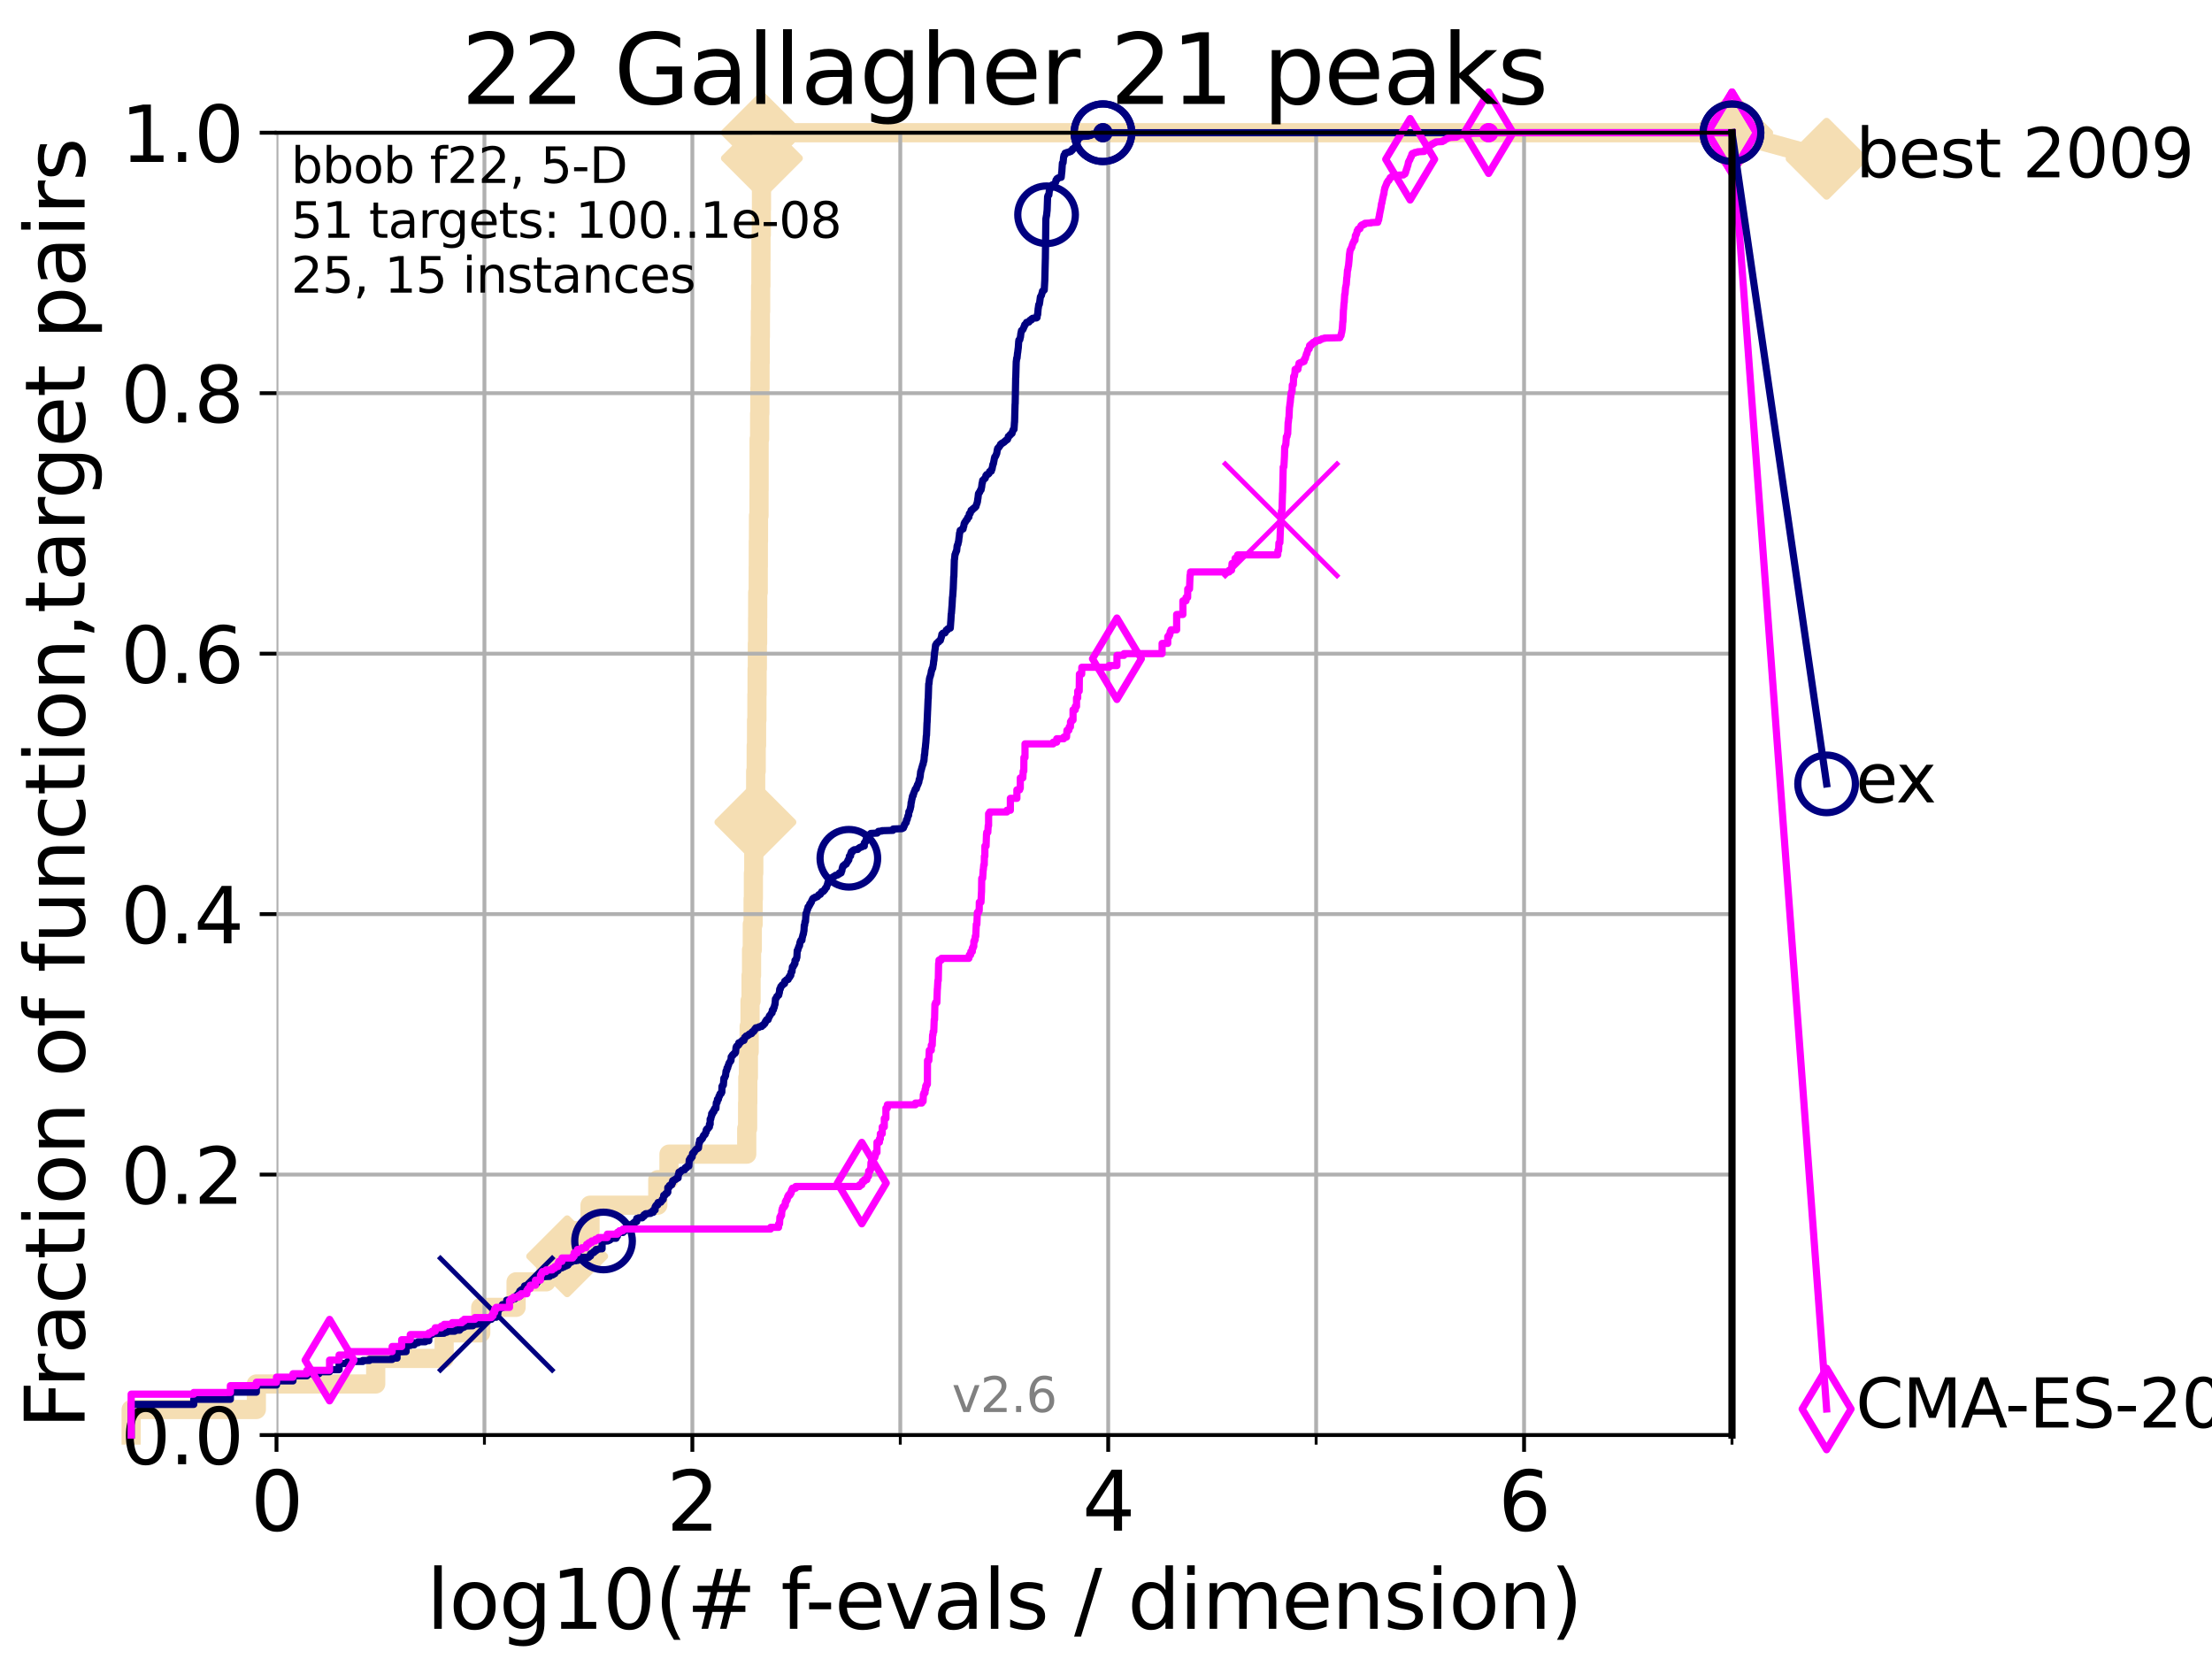 <?xml version="1.0" encoding="utf-8" standalone="no"?>
<!DOCTYPE svg PUBLIC "-//W3C//DTD SVG 1.1//EN"
  "http://www.w3.org/Graphics/SVG/1.1/DTD/svg11.dtd">
<svg xmlns:xlink="http://www.w3.org/1999/xlink" width="460.8pt" height="345.6pt" viewBox="0 0 460.8 345.6" xmlns="http://www.w3.org/2000/svg" version="1.1">
 <defs>
  <style type="text/css">*{stroke-linejoin: round; stroke-linecap: butt}</style>
 </defs>
 <g id="figure_1">
  <g id="patch_1">
   <path d="M 0 345.6 
L 460.8 345.6 
L 460.8 0 
L 0 0 
z
" style="fill: #ffffff"/>
  </g>
  <g id="axes_1">
   <g id="patch_2">
    <path d="M 57.6 298.944 
L 360.806 298.944 
L 360.806 27.648 
L 57.6 27.648 
z
" style="fill: #ffffff"/>
   </g>
   <g id="line2d_1">
    <path d="M 27.324 298.944 
L 27.324 293.624 
L 53.402 293.624 
L 53.402 288.305 
L 78.267 288.305 
L 78.267 282.985 
L 92.52 282.985 
L 92.52 277.666 
L 100.147 277.666 
L 100.147 272.346 
L 107.512 272.346 
L 107.512 267.027 
L 113.765 267.027 
L 113.765 261.707 
L 118.152 261.707 
L 118.152 256.388 
L 122.913 256.388 
L 122.913 251.068 
L 137.031 251.068 
L 137.031 245.749 
L 139.363 245.749 
L 139.363 240.429 
L 155.557 240.429 
L 155.557 235.11 
L 155.742 235.11 
L 155.742 229.79 
L 155.783 229.79 
L 155.783 224.471 
L 155.904 224.471 
L 155.904 219.151 
L 156.066 219.151 
L 156.066 213.832 
L 156.245 213.832 
L 156.245 208.512 
L 156.462 208.512 
L 156.462 203.192 
L 156.56 203.192 
L 156.56 197.873 
L 156.716 197.873 
L 156.716 192.553 
L 156.89 192.553 
L 156.89 187.234 
L 156.947 187.234 
L 156.947 181.914 
L 157.023 181.914 
L 157.023 176.595 
L 157.363 176.595 
L 157.363 171.275 
L 157.382 171.275 
L 157.382 165.956 
L 157.419 165.956 
L 157.419 160.636 
L 157.531 160.636 
L 157.531 155.317 
L 157.605 155.317 
L 157.605 149.997 
L 157.679 149.997 
L 157.679 144.678 
L 157.716 144.678 
L 157.716 139.358 
L 157.771 139.358 
L 157.771 134.039 
L 157.826 134.039 
L 157.826 128.719 
L 157.844 128.719 
L 157.844 123.4 
L 157.953 123.4 
L 157.953 118.08 
L 157.971 118.08 
L 157.971 112.76 
L 158.007 112.76 
L 158.007 107.441 
L 158.116 107.441 
L 158.116 102.121 
L 158.134 102.121 
L 158.134 91.482 
L 158.241 91.482 
L 158.241 86.163 
L 158.295 86.163 
L 158.295 80.843 
L 158.33 80.843 
L 158.33 75.524 
L 158.366 75.524 
L 158.366 70.204 
L 158.401 70.204 
L 158.401 64.885 
L 158.454 64.885 
L 158.454 59.565 
L 158.507 59.565 
L 158.507 54.246 
L 158.525 54.246 
L 158.525 48.926 
L 158.595 48.926 
L 158.595 43.607 
L 158.63 43.607 
L 158.63 38.287 
L 158.648 38.287 
L 158.648 32.968 
L 158.717 32.968 
L 158.717 27.648 
L 360.806 27.648 
" style="fill: none; stroke: #f5deb3; stroke-width: 4; stroke-linecap: square"/>
   </g>
   <g id="line2d_2">
    <defs>
     <path id="m15dc622abc" d="M -0 7.778 
L 7.778 0 
L 0 -7.778 
L -7.778 -0 
z
" style="stroke: #f5deb3; stroke-width: 1.5; stroke-linejoin: miter"/>
    </defs>
    <g>
     <use xlink:href="#m15dc622abc" x="118.152" y="261.707" style="fill: #f5deb3; stroke: #f5deb3; stroke-width: 1.5; stroke-linejoin: miter"/>
     <use xlink:href="#m15dc622abc" x="157.363" y="171.275" style="fill: #f5deb3; stroke: #f5deb3; stroke-width: 1.5; stroke-linejoin: miter"/>
     <use xlink:href="#m15dc622abc" x="158.717" y="32.968" style="fill: #f5deb3; stroke: #f5deb3; stroke-width: 1.5; stroke-linejoin: miter"/>
     <use xlink:href="#m15dc622abc" x="158.717" y="27.648" style="fill: #f5deb3; stroke: #f5deb3; stroke-width: 1.5; stroke-linejoin: miter"/>
     <use xlink:href="#m15dc622abc" x="158.717" y="27.648" style="fill: #f5deb3; stroke: #f5deb3; stroke-width: 1.5; stroke-linejoin: miter"/>
     <use xlink:href="#m15dc622abc" x="360.806" y="27.648" style="fill: #f5deb3; stroke: #f5deb3; stroke-width: 1.5; stroke-linejoin: miter"/>
    </g>
   </g>
   <g id="line2d_3">
    <path style="fill: none; stroke: #f5deb3; stroke-width: 4; stroke-linecap: square"/>
    <g/>
   </g>
   <g id="line2d_4">
    <path d="M 360.806 27.648 
L 380.515 33.074 
" style="fill: none; stroke: #f5deb3; stroke-width: 4; stroke-linecap: square"/>
    <g>
     <use xlink:href="#m15dc622abc" x="360.806" y="27.648" style="fill: #f5deb3; stroke: #f5deb3; stroke-width: 1.5; stroke-linejoin: miter"/>
     <use xlink:href="#m15dc622abc" x="380.515" y="33.074" style="fill: #f5deb3; stroke: #f5deb3; stroke-width: 1.5; stroke-linejoin: miter"/>
    </g>
   </g>
   <g id="matplotlib.axis_1">
    <g id="xtick_1">
     <g id="line2d_5">
      <path d="M 57.6 298.944 
L 57.6 27.648 
" clip-path="url(#p446648a6a2)" style="fill: none; stroke: #b0b0b0; stroke-width: 0.8; stroke-linecap: square"/>
     </g>
     <g id="line2d_6">
      <defs>
       <path id="mbfdf7de037" d="M 0 0 
L 0 3.5 
" style="stroke: #000000; stroke-width: 0.8"/>
      </defs>
      <g>
       <use xlink:href="#mbfdf7de037" x="57.6" y="298.944" style="stroke: #000000; stroke-width: 0.8"/>
      </g>
     </g>
     <g id="text_1">
      <!-- 0 -->
      <g transform="translate(52.192 318.861)scale(0.17 -0.17)">
       <defs>
        <path id="DejaVuSans-30" d="M 2034 4250 
Q 1547 4250 1301 3770 
Q 1056 3291 1056 2328 
Q 1056 1369 1301 889 
Q 1547 409 2034 409 
Q 2525 409 2770 889 
Q 3016 1369 3016 2328 
Q 3016 3291 2770 3770 
Q 2525 4250 2034 4250 
z
M 2034 4750 
Q 2819 4750 3233 4129 
Q 3647 3509 3647 2328 
Q 3647 1150 3233 529 
Q 2819 -91 2034 -91 
Q 1250 -91 836 529 
Q 422 1150 422 2328 
Q 422 3509 836 4129 
Q 1250 4750 2034 4750 
z
" transform="scale(0.016)"/>
       </defs>
       <use xlink:href="#DejaVuSans-30"/>
      </g>
     </g>
    </g>
    <g id="xtick_2">
     <g id="line2d_7">
      <path d="M 144.23 298.944 
L 144.23 27.648 
" clip-path="url(#p446648a6a2)" style="fill: none; stroke: #b0b0b0; stroke-width: 0.8; stroke-linecap: square"/>
     </g>
     <g id="line2d_8">
      <g>
       <use xlink:href="#mbfdf7de037" x="144.23" y="298.944" style="stroke: #000000; stroke-width: 0.8"/>
      </g>
     </g>
     <g id="text_2">
      <!-- 2 -->
      <g transform="translate(138.822 318.861)scale(0.17 -0.17)">
       <defs>
        <path id="DejaVuSans-32" d="M 1228 531 
L 3431 531 
L 3431 0 
L 469 0 
L 469 531 
Q 828 903 1448 1529 
Q 2069 2156 2228 2338 
Q 2531 2678 2651 2914 
Q 2772 3150 2772 3378 
Q 2772 3750 2511 3984 
Q 2250 4219 1831 4219 
Q 1534 4219 1204 4116 
Q 875 4013 500 3803 
L 500 4441 
Q 881 4594 1212 4672 
Q 1544 4750 1819 4750 
Q 2544 4750 2975 4387 
Q 3406 4025 3406 3419 
Q 3406 3131 3298 2873 
Q 3191 2616 2906 2266 
Q 2828 2175 2409 1742 
Q 1991 1309 1228 531 
z
" transform="scale(0.016)"/>
       </defs>
       <use xlink:href="#DejaVuSans-32"/>
      </g>
     </g>
    </g>
    <g id="xtick_3">
     <g id="line2d_9">
      <path d="M 230.861 298.944 
L 230.861 27.648 
" clip-path="url(#p446648a6a2)" style="fill: none; stroke: #b0b0b0; stroke-width: 0.8; stroke-linecap: square"/>
     </g>
     <g id="line2d_10">
      <g>
       <use xlink:href="#mbfdf7de037" x="230.861" y="298.944" style="stroke: #000000; stroke-width: 0.8"/>
      </g>
     </g>
     <g id="text_3">
      <!-- 4 -->
      <g transform="translate(225.453 318.861)scale(0.17 -0.17)">
       <defs>
        <path id="DejaVuSans-34" d="M 2419 4116 
L 825 1625 
L 2419 1625 
L 2419 4116 
z
M 2253 4666 
L 3047 4666 
L 3047 1625 
L 3713 1625 
L 3713 1100 
L 3047 1100 
L 3047 0 
L 2419 0 
L 2419 1100 
L 313 1100 
L 313 1709 
L 2253 4666 
z
" transform="scale(0.016)"/>
       </defs>
       <use xlink:href="#DejaVuSans-34"/>
      </g>
     </g>
    </g>
    <g id="xtick_4">
     <g id="line2d_11">
      <path d="M 317.491 298.944 
L 317.491 27.648 
" clip-path="url(#p446648a6a2)" style="fill: none; stroke: #b0b0b0; stroke-width: 0.8; stroke-linecap: square"/>
     </g>
     <g id="line2d_12">
      <g>
       <use xlink:href="#mbfdf7de037" x="317.491" y="298.944" style="stroke: #000000; stroke-width: 0.8"/>
      </g>
     </g>
     <g id="text_4">
      <!-- 6 -->
      <g transform="translate(312.083 318.861)scale(0.17 -0.17)">
       <defs>
        <path id="DejaVuSans-36" d="M 2113 2584 
Q 1688 2584 1439 2293 
Q 1191 2003 1191 1497 
Q 1191 994 1439 701 
Q 1688 409 2113 409 
Q 2538 409 2786 701 
Q 3034 994 3034 1497 
Q 3034 2003 2786 2293 
Q 2538 2584 2113 2584 
z
M 3366 4563 
L 3366 3988 
Q 3128 4100 2886 4159 
Q 2644 4219 2406 4219 
Q 1781 4219 1451 3797 
Q 1122 3375 1075 2522 
Q 1259 2794 1537 2939 
Q 1816 3084 2150 3084 
Q 2853 3084 3261 2657 
Q 3669 2231 3669 1497 
Q 3669 778 3244 343 
Q 2819 -91 2113 -91 
Q 1303 -91 875 529 
Q 447 1150 447 2328 
Q 447 3434 972 4092 
Q 1497 4750 2381 4750 
Q 2619 4750 2861 4703 
Q 3103 4656 3366 4563 
z
" transform="scale(0.016)"/>
       </defs>
       <use xlink:href="#DejaVuSans-36"/>
      </g>
     </g>
    </g>
    <g id="xtick_5">
     <g id="line2d_13">
      <path d="M 100.915 298.944 
L 100.915 27.648 
" clip-path="url(#p446648a6a2)" style="fill: none; stroke: #b0b0b0; stroke-width: 0.8; stroke-linecap: square"/>
     </g>
     <g id="line2d_14">
      <defs>
       <path id="m2496f02e82" d="M 0 0 
L 0 2 
" style="stroke: #000000; stroke-width: 0.6"/>
      </defs>
      <g>
       <use xlink:href="#m2496f02e82" x="100.915" y="298.944" style="stroke: #000000; stroke-width: 0.6"/>
      </g>
     </g>
    </g>
    <g id="xtick_6">
     <g id="line2d_15">
      <path d="M 187.546 298.944 
L 187.546 27.648 
" clip-path="url(#p446648a6a2)" style="fill: none; stroke: #b0b0b0; stroke-width: 0.8; stroke-linecap: square"/>
     </g>
     <g id="line2d_16">
      <g>
       <use xlink:href="#m2496f02e82" x="187.546" y="298.944" style="stroke: #000000; stroke-width: 0.6"/>
      </g>
     </g>
    </g>
    <g id="xtick_7">
     <g id="line2d_17">
      <path d="M 274.176 298.944 
L 274.176 27.648 
" clip-path="url(#p446648a6a2)" style="fill: none; stroke: #b0b0b0; stroke-width: 0.8; stroke-linecap: square"/>
     </g>
     <g id="line2d_18">
      <g>
       <use xlink:href="#m2496f02e82" x="274.176" y="298.944" style="stroke: #000000; stroke-width: 0.6"/>
      </g>
     </g>
    </g>
    <g id="xtick_8">
     <g id="line2d_19">
      <path d="M 360.806 298.944 
L 360.806 27.648 
" clip-path="url(#p446648a6a2)" style="fill: none; stroke: #b0b0b0; stroke-width: 0.8; stroke-linecap: square"/>
     </g>
     <g id="line2d_20">
      <g>
       <use xlink:href="#m2496f02e82" x="360.806" y="298.944" style="stroke: #000000; stroke-width: 0.6"/>
      </g>
     </g>
    </g>
    <g id="text_5">
     <!-- log10(# f-evals / dimension) -->
     <g transform="translate(88.823 339.314)scale(0.17 -0.17)">
      <defs>
       <path id="DejaVuSans-6c" d="M 603 4863 
L 1178 4863 
L 1178 0 
L 603 0 
L 603 4863 
z
" transform="scale(0.016)"/>
       <path id="DejaVuSans-6f" d="M 1959 3097 
Q 1497 3097 1228 2736 
Q 959 2375 959 1747 
Q 959 1119 1226 758 
Q 1494 397 1959 397 
Q 2419 397 2687 759 
Q 2956 1122 2956 1747 
Q 2956 2369 2687 2733 
Q 2419 3097 1959 3097 
z
M 1959 3584 
Q 2709 3584 3137 3096 
Q 3566 2609 3566 1747 
Q 3566 888 3137 398 
Q 2709 -91 1959 -91 
Q 1206 -91 779 398 
Q 353 888 353 1747 
Q 353 2609 779 3096 
Q 1206 3584 1959 3584 
z
" transform="scale(0.016)"/>
       <path id="DejaVuSans-67" d="M 2906 1791 
Q 2906 2416 2648 2759 
Q 2391 3103 1925 3103 
Q 1463 3103 1205 2759 
Q 947 2416 947 1791 
Q 947 1169 1205 825 
Q 1463 481 1925 481 
Q 2391 481 2648 825 
Q 2906 1169 2906 1791 
z
M 3481 434 
Q 3481 -459 3084 -895 
Q 2688 -1331 1869 -1331 
Q 1566 -1331 1297 -1286 
Q 1028 -1241 775 -1147 
L 775 -588 
Q 1028 -725 1275 -790 
Q 1522 -856 1778 -856 
Q 2344 -856 2625 -561 
Q 2906 -266 2906 331 
L 2906 616 
Q 2728 306 2450 153 
Q 2172 0 1784 0 
Q 1141 0 747 490 
Q 353 981 353 1791 
Q 353 2603 747 3093 
Q 1141 3584 1784 3584 
Q 2172 3584 2450 3431 
Q 2728 3278 2906 2969 
L 2906 3500 
L 3481 3500 
L 3481 434 
z
" transform="scale(0.016)"/>
       <path id="DejaVuSans-31" d="M 794 531 
L 1825 531 
L 1825 4091 
L 703 3866 
L 703 4441 
L 1819 4666 
L 2450 4666 
L 2450 531 
L 3481 531 
L 3481 0 
L 794 0 
L 794 531 
z
" transform="scale(0.016)"/>
       <path id="DejaVuSans-28" d="M 1984 4856 
Q 1566 4138 1362 3434 
Q 1159 2731 1159 2009 
Q 1159 1288 1364 580 
Q 1569 -128 1984 -844 
L 1484 -844 
Q 1016 -109 783 600 
Q 550 1309 550 2009 
Q 550 2706 781 3412 
Q 1013 4119 1484 4856 
L 1984 4856 
z
" transform="scale(0.016)"/>
       <path id="DejaVuSans-23" d="M 3272 2816 
L 2363 2816 
L 2100 1772 
L 3016 1772 
L 3272 2816 
z
M 2803 4594 
L 2478 3297 
L 3391 3297 
L 3719 4594 
L 4219 4594 
L 3897 3297 
L 4872 3297 
L 4872 2816 
L 3775 2816 
L 3519 1772 
L 4513 1772 
L 4513 1294 
L 3397 1294 
L 3072 0 
L 2572 0 
L 2894 1294 
L 1978 1294 
L 1656 0 
L 1153 0 
L 1478 1294 
L 494 1294 
L 494 1772 
L 1594 1772 
L 1856 2816 
L 850 2816 
L 850 3297 
L 1978 3297 
L 2297 4594 
L 2803 4594 
z
" transform="scale(0.016)"/>
       <path id="DejaVuSans-20" transform="scale(0.016)"/>
       <path id="DejaVuSans-66" d="M 2375 4863 
L 2375 4384 
L 1825 4384 
Q 1516 4384 1395 4259 
Q 1275 4134 1275 3809 
L 1275 3500 
L 2222 3500 
L 2222 3053 
L 1275 3053 
L 1275 0 
L 697 0 
L 697 3053 
L 147 3053 
L 147 3500 
L 697 3500 
L 697 3744 
Q 697 4328 969 4595 
Q 1241 4863 1831 4863 
L 2375 4863 
z
" transform="scale(0.016)"/>
       <path id="DejaVuSans-2d" d="M 313 2009 
L 1997 2009 
L 1997 1497 
L 313 1497 
L 313 2009 
z
" transform="scale(0.016)"/>
       <path id="DejaVuSans-65" d="M 3597 1894 
L 3597 1613 
L 953 1613 
Q 991 1019 1311 708 
Q 1631 397 2203 397 
Q 2534 397 2845 478 
Q 3156 559 3463 722 
L 3463 178 
Q 3153 47 2828 -22 
Q 2503 -91 2169 -91 
Q 1331 -91 842 396 
Q 353 884 353 1716 
Q 353 2575 817 3079 
Q 1281 3584 2069 3584 
Q 2775 3584 3186 3129 
Q 3597 2675 3597 1894 
z
M 3022 2063 
Q 3016 2534 2758 2815 
Q 2500 3097 2075 3097 
Q 1594 3097 1305 2825 
Q 1016 2553 972 2059 
L 3022 2063 
z
" transform="scale(0.016)"/>
       <path id="DejaVuSans-76" d="M 191 3500 
L 800 3500 
L 1894 563 
L 2988 3500 
L 3597 3500 
L 2284 0 
L 1503 0 
L 191 3500 
z
" transform="scale(0.016)"/>
       <path id="DejaVuSans-61" d="M 2194 1759 
Q 1497 1759 1228 1600 
Q 959 1441 959 1056 
Q 959 750 1161 570 
Q 1363 391 1709 391 
Q 2188 391 2477 730 
Q 2766 1069 2766 1631 
L 2766 1759 
L 2194 1759 
z
M 3341 1997 
L 3341 0 
L 2766 0 
L 2766 531 
Q 2569 213 2275 61 
Q 1981 -91 1556 -91 
Q 1019 -91 701 211 
Q 384 513 384 1019 
Q 384 1609 779 1909 
Q 1175 2209 1959 2209 
L 2766 2209 
L 2766 2266 
Q 2766 2663 2505 2880 
Q 2244 3097 1772 3097 
Q 1472 3097 1187 3025 
Q 903 2953 641 2809 
L 641 3341 
Q 956 3463 1253 3523 
Q 1550 3584 1831 3584 
Q 2591 3584 2966 3190 
Q 3341 2797 3341 1997 
z
" transform="scale(0.016)"/>
       <path id="DejaVuSans-73" d="M 2834 3397 
L 2834 2853 
Q 2591 2978 2328 3040 
Q 2066 3103 1784 3103 
Q 1356 3103 1142 2972 
Q 928 2841 928 2578 
Q 928 2378 1081 2264 
Q 1234 2150 1697 2047 
L 1894 2003 
Q 2506 1872 2764 1633 
Q 3022 1394 3022 966 
Q 3022 478 2636 193 
Q 2250 -91 1575 -91 
Q 1294 -91 989 -36 
Q 684 19 347 128 
L 347 722 
Q 666 556 975 473 
Q 1284 391 1588 391 
Q 1994 391 2212 530 
Q 2431 669 2431 922 
Q 2431 1156 2273 1281 
Q 2116 1406 1581 1522 
L 1381 1569 
Q 847 1681 609 1914 
Q 372 2147 372 2553 
Q 372 3047 722 3315 
Q 1072 3584 1716 3584 
Q 2034 3584 2315 3537 
Q 2597 3491 2834 3397 
z
" transform="scale(0.016)"/>
       <path id="DejaVuSans-2f" d="M 1625 4666 
L 2156 4666 
L 531 -594 
L 0 -594 
L 1625 4666 
z
" transform="scale(0.016)"/>
       <path id="DejaVuSans-64" d="M 2906 2969 
L 2906 4863 
L 3481 4863 
L 3481 0 
L 2906 0 
L 2906 525 
Q 2725 213 2448 61 
Q 2172 -91 1784 -91 
Q 1150 -91 751 415 
Q 353 922 353 1747 
Q 353 2572 751 3078 
Q 1150 3584 1784 3584 
Q 2172 3584 2448 3432 
Q 2725 3281 2906 2969 
z
M 947 1747 
Q 947 1113 1208 752 
Q 1469 391 1925 391 
Q 2381 391 2643 752 
Q 2906 1113 2906 1747 
Q 2906 2381 2643 2742 
Q 2381 3103 1925 3103 
Q 1469 3103 1208 2742 
Q 947 2381 947 1747 
z
" transform="scale(0.016)"/>
       <path id="DejaVuSans-69" d="M 603 3500 
L 1178 3500 
L 1178 0 
L 603 0 
L 603 3500 
z
M 603 4863 
L 1178 4863 
L 1178 4134 
L 603 4134 
L 603 4863 
z
" transform="scale(0.016)"/>
       <path id="DejaVuSans-6d" d="M 3328 2828 
Q 3544 3216 3844 3400 
Q 4144 3584 4550 3584 
Q 5097 3584 5394 3201 
Q 5691 2819 5691 2113 
L 5691 0 
L 5113 0 
L 5113 2094 
Q 5113 2597 4934 2840 
Q 4756 3084 4391 3084 
Q 3944 3084 3684 2787 
Q 3425 2491 3425 1978 
L 3425 0 
L 2847 0 
L 2847 2094 
Q 2847 2600 2669 2842 
Q 2491 3084 2119 3084 
Q 1678 3084 1418 2786 
Q 1159 2488 1159 1978 
L 1159 0 
L 581 0 
L 581 3500 
L 1159 3500 
L 1159 2956 
Q 1356 3278 1631 3431 
Q 1906 3584 2284 3584 
Q 2666 3584 2933 3390 
Q 3200 3197 3328 2828 
z
" transform="scale(0.016)"/>
       <path id="DejaVuSans-6e" d="M 3513 2113 
L 3513 0 
L 2938 0 
L 2938 2094 
Q 2938 2591 2744 2837 
Q 2550 3084 2163 3084 
Q 1697 3084 1428 2787 
Q 1159 2491 1159 1978 
L 1159 0 
L 581 0 
L 581 3500 
L 1159 3500 
L 1159 2956 
Q 1366 3272 1645 3428 
Q 1925 3584 2291 3584 
Q 2894 3584 3203 3211 
Q 3513 2838 3513 2113 
z
" transform="scale(0.016)"/>
       <path id="DejaVuSans-29" d="M 513 4856 
L 1013 4856 
Q 1481 4119 1714 3412 
Q 1947 2706 1947 2009 
Q 1947 1309 1714 600 
Q 1481 -109 1013 -844 
L 513 -844 
Q 928 -128 1133 580 
Q 1338 1288 1338 2009 
Q 1338 2731 1133 3434 
Q 928 4138 513 4856 
z
" transform="scale(0.016)"/>
      </defs>
      <use xlink:href="#DejaVuSans-6c"/>
      <use xlink:href="#DejaVuSans-6f" x="27.783"/>
      <use xlink:href="#DejaVuSans-67" x="88.965"/>
      <use xlink:href="#DejaVuSans-31" x="152.441"/>
      <use xlink:href="#DejaVuSans-30" x="216.064"/>
      <use xlink:href="#DejaVuSans-28" x="279.688"/>
      <use xlink:href="#DejaVuSans-23" x="318.701"/>
      <use xlink:href="#DejaVuSans-20" x="402.49"/>
      <use xlink:href="#DejaVuSans-66" x="434.277"/>
      <use xlink:href="#DejaVuSans-2d" x="463.982"/>
      <use xlink:href="#DejaVuSans-65" x="500.066"/>
      <use xlink:href="#DejaVuSans-76" x="561.59"/>
      <use xlink:href="#DejaVuSans-61" x="620.77"/>
      <use xlink:href="#DejaVuSans-6c" x="682.049"/>
      <use xlink:href="#DejaVuSans-73" x="709.832"/>
      <use xlink:href="#DejaVuSans-20" x="761.932"/>
      <use xlink:href="#DejaVuSans-2f" x="793.719"/>
      <use xlink:href="#DejaVuSans-20" x="827.41"/>
      <use xlink:href="#DejaVuSans-64" x="859.197"/>
      <use xlink:href="#DejaVuSans-69" x="922.674"/>
      <use xlink:href="#DejaVuSans-6d" x="950.457"/>
      <use xlink:href="#DejaVuSans-65" x="1047.869"/>
      <use xlink:href="#DejaVuSans-6e" x="1109.393"/>
      <use xlink:href="#DejaVuSans-73" x="1172.771"/>
      <use xlink:href="#DejaVuSans-69" x="1224.871"/>
      <use xlink:href="#DejaVuSans-6f" x="1252.654"/>
      <use xlink:href="#DejaVuSans-6e" x="1313.836"/>
      <use xlink:href="#DejaVuSans-29" x="1377.215"/>
     </g>
    </g>
   </g>
   <g id="matplotlib.axis_2">
    <g id="ytick_1">
     <g id="line2d_21">
      <path d="M 57.6 298.944 
L 360.806 298.944 
" clip-path="url(#p446648a6a2)" style="fill: none; stroke: #b0b0b0; stroke-width: 0.8; stroke-linecap: square"/>
     </g>
     <g id="line2d_22">
      <defs>
       <path id="m851a78be2c" d="M 0 0 
L -3.5 0 
" style="stroke: #000000; stroke-width: 0.8"/>
      </defs>
      <g>
       <use xlink:href="#m851a78be2c" x="57.6" y="298.944" style="stroke: #000000; stroke-width: 0.8"/>
      </g>
     </g>
     <g id="text_6">
      <!-- 0.0 -->
      <g transform="translate(25.155 305.023)scale(0.16 -0.16)">
       <defs>
        <path id="DejaVuSans-2e" d="M 684 794 
L 1344 794 
L 1344 0 
L 684 0 
L 684 794 
z
" transform="scale(0.016)"/>
       </defs>
       <use xlink:href="#DejaVuSans-30"/>
       <use xlink:href="#DejaVuSans-2e" x="63.623"/>
       <use xlink:href="#DejaVuSans-30" x="95.41"/>
      </g>
     </g>
    </g>
    <g id="ytick_2">
     <g id="line2d_23">
      <path d="M 57.6 244.685 
L 360.806 244.685 
" clip-path="url(#p446648a6a2)" style="fill: none; stroke: #b0b0b0; stroke-width: 0.8; stroke-linecap: square"/>
     </g>
     <g id="line2d_24">
      <g>
       <use xlink:href="#m851a78be2c" x="57.6" y="244.685" style="stroke: #000000; stroke-width: 0.8"/>
      </g>
     </g>
     <g id="text_7">
      <!-- 0.2 -->
      <g transform="translate(25.155 250.764)scale(0.16 -0.16)">
       <use xlink:href="#DejaVuSans-30"/>
       <use xlink:href="#DejaVuSans-2e" x="63.623"/>
       <use xlink:href="#DejaVuSans-32" x="95.41"/>
      </g>
     </g>
    </g>
    <g id="ytick_3">
     <g id="line2d_25">
      <path d="M 57.6 190.426 
L 360.806 190.426 
" clip-path="url(#p446648a6a2)" style="fill: none; stroke: #b0b0b0; stroke-width: 0.8; stroke-linecap: square"/>
     </g>
     <g id="line2d_26">
      <g>
       <use xlink:href="#m851a78be2c" x="57.6" y="190.426" style="stroke: #000000; stroke-width: 0.8"/>
      </g>
     </g>
     <g id="text_8">
      <!-- 0.4 -->
      <g transform="translate(25.155 196.504)scale(0.16 -0.16)">
       <use xlink:href="#DejaVuSans-30"/>
       <use xlink:href="#DejaVuSans-2e" x="63.623"/>
       <use xlink:href="#DejaVuSans-34" x="95.41"/>
      </g>
     </g>
    </g>
    <g id="ytick_4">
     <g id="line2d_27">
      <path d="M 57.6 136.166 
L 360.806 136.166 
" clip-path="url(#p446648a6a2)" style="fill: none; stroke: #b0b0b0; stroke-width: 0.8; stroke-linecap: square"/>
     </g>
     <g id="line2d_28">
      <g>
       <use xlink:href="#m851a78be2c" x="57.6" y="136.166" style="stroke: #000000; stroke-width: 0.8"/>
      </g>
     </g>
     <g id="text_9">
      <!-- 0.6 -->
      <g transform="translate(25.155 142.245)scale(0.16 -0.16)">
       <use xlink:href="#DejaVuSans-30"/>
       <use xlink:href="#DejaVuSans-2e" x="63.623"/>
       <use xlink:href="#DejaVuSans-36" x="95.41"/>
      </g>
     </g>
    </g>
    <g id="ytick_5">
     <g id="line2d_29">
      <path d="M 57.6 81.907 
L 360.806 81.907 
" clip-path="url(#p446648a6a2)" style="fill: none; stroke: #b0b0b0; stroke-width: 0.8; stroke-linecap: square"/>
     </g>
     <g id="line2d_30">
      <g>
       <use xlink:href="#m851a78be2c" x="57.6" y="81.907" style="stroke: #000000; stroke-width: 0.8"/>
      </g>
     </g>
     <g id="text_10">
      <!-- 0.8 -->
      <g transform="translate(25.155 87.986)scale(0.16 -0.16)">
       <defs>
        <path id="DejaVuSans-38" d="M 2034 2216 
Q 1584 2216 1326 1975 
Q 1069 1734 1069 1313 
Q 1069 891 1326 650 
Q 1584 409 2034 409 
Q 2484 409 2743 651 
Q 3003 894 3003 1313 
Q 3003 1734 2745 1975 
Q 2488 2216 2034 2216 
z
M 1403 2484 
Q 997 2584 770 2862 
Q 544 3141 544 3541 
Q 544 4100 942 4425 
Q 1341 4750 2034 4750 
Q 2731 4750 3128 4425 
Q 3525 4100 3525 3541 
Q 3525 3141 3298 2862 
Q 3072 2584 2669 2484 
Q 3125 2378 3379 2068 
Q 3634 1759 3634 1313 
Q 3634 634 3220 271 
Q 2806 -91 2034 -91 
Q 1263 -91 848 271 
Q 434 634 434 1313 
Q 434 1759 690 2068 
Q 947 2378 1403 2484 
z
M 1172 3481 
Q 1172 3119 1398 2916 
Q 1625 2713 2034 2713 
Q 2441 2713 2670 2916 
Q 2900 3119 2900 3481 
Q 2900 3844 2670 4047 
Q 2441 4250 2034 4250 
Q 1625 4250 1398 4047 
Q 1172 3844 1172 3481 
z
" transform="scale(0.016)"/>
       </defs>
       <use xlink:href="#DejaVuSans-30"/>
       <use xlink:href="#DejaVuSans-2e" x="63.623"/>
       <use xlink:href="#DejaVuSans-38" x="95.41"/>
      </g>
     </g>
    </g>
    <g id="ytick_6">
     <g id="line2d_31">
      <path d="M 57.6 27.648 
L 360.806 27.648 
" clip-path="url(#p446648a6a2)" style="fill: none; stroke: #b0b0b0; stroke-width: 0.8; stroke-linecap: square"/>
     </g>
     <g id="line2d_32">
      <g>
       <use xlink:href="#m851a78be2c" x="57.6" y="27.648" style="stroke: #000000; stroke-width: 0.8"/>
      </g>
     </g>
     <g id="text_11">
      <!-- 1.0 -->
      <g transform="translate(25.155 33.727)scale(0.16 -0.16)">
       <use xlink:href="#DejaVuSans-31"/>
       <use xlink:href="#DejaVuSans-2e" x="63.623"/>
       <use xlink:href="#DejaVuSans-30" x="95.41"/>
      </g>
     </g>
    </g>
    <g id="text_12">
     <!-- Fraction of function,target pairs -->
     <g transform="translate(17.62 297.681)rotate(-90)scale(0.17 -0.17)">
      <defs>
       <path id="DejaVuSans-46" d="M 628 4666 
L 3309 4666 
L 3309 4134 
L 1259 4134 
L 1259 2759 
L 3109 2759 
L 3109 2228 
L 1259 2228 
L 1259 0 
L 628 0 
L 628 4666 
z
" transform="scale(0.016)"/>
       <path id="DejaVuSans-72" d="M 2631 2963 
Q 2534 3019 2420 3045 
Q 2306 3072 2169 3072 
Q 1681 3072 1420 2755 
Q 1159 2438 1159 1844 
L 1159 0 
L 581 0 
L 581 3500 
L 1159 3500 
L 1159 2956 
Q 1341 3275 1631 3429 
Q 1922 3584 2338 3584 
Q 2397 3584 2469 3576 
Q 2541 3569 2628 3553 
L 2631 2963 
z
" transform="scale(0.016)"/>
       <path id="DejaVuSans-63" d="M 3122 3366 
L 3122 2828 
Q 2878 2963 2633 3030 
Q 2388 3097 2138 3097 
Q 1578 3097 1268 2742 
Q 959 2388 959 1747 
Q 959 1106 1268 751 
Q 1578 397 2138 397 
Q 2388 397 2633 464 
Q 2878 531 3122 666 
L 3122 134 
Q 2881 22 2623 -34 
Q 2366 -91 2075 -91 
Q 1284 -91 818 406 
Q 353 903 353 1747 
Q 353 2603 823 3093 
Q 1294 3584 2113 3584 
Q 2378 3584 2631 3529 
Q 2884 3475 3122 3366 
z
" transform="scale(0.016)"/>
       <path id="DejaVuSans-74" d="M 1172 4494 
L 1172 3500 
L 2356 3500 
L 2356 3053 
L 1172 3053 
L 1172 1153 
Q 1172 725 1289 603 
Q 1406 481 1766 481 
L 2356 481 
L 2356 0 
L 1766 0 
Q 1100 0 847 248 
Q 594 497 594 1153 
L 594 3053 
L 172 3053 
L 172 3500 
L 594 3500 
L 594 4494 
L 1172 4494 
z
" transform="scale(0.016)"/>
       <path id="DejaVuSans-75" d="M 544 1381 
L 544 3500 
L 1119 3500 
L 1119 1403 
Q 1119 906 1312 657 
Q 1506 409 1894 409 
Q 2359 409 2629 706 
Q 2900 1003 2900 1516 
L 2900 3500 
L 3475 3500 
L 3475 0 
L 2900 0 
L 2900 538 
Q 2691 219 2414 64 
Q 2138 -91 1772 -91 
Q 1169 -91 856 284 
Q 544 659 544 1381 
z
M 1991 3584 
L 1991 3584 
z
" transform="scale(0.016)"/>
       <path id="DejaVuSans-2c" d="M 750 794 
L 1409 794 
L 1409 256 
L 897 -744 
L 494 -744 
L 750 256 
L 750 794 
z
" transform="scale(0.016)"/>
       <path id="DejaVuSans-70" d="M 1159 525 
L 1159 -1331 
L 581 -1331 
L 581 3500 
L 1159 3500 
L 1159 2969 
Q 1341 3281 1617 3432 
Q 1894 3584 2278 3584 
Q 2916 3584 3314 3078 
Q 3713 2572 3713 1747 
Q 3713 922 3314 415 
Q 2916 -91 2278 -91 
Q 1894 -91 1617 61 
Q 1341 213 1159 525 
z
M 3116 1747 
Q 3116 2381 2855 2742 
Q 2594 3103 2138 3103 
Q 1681 3103 1420 2742 
Q 1159 2381 1159 1747 
Q 1159 1113 1420 752 
Q 1681 391 2138 391 
Q 2594 391 2855 752 
Q 3116 1113 3116 1747 
z
" transform="scale(0.016)"/>
      </defs>
      <use xlink:href="#DejaVuSans-46"/>
      <use xlink:href="#DejaVuSans-72" x="50.27"/>
      <use xlink:href="#DejaVuSans-61" x="91.383"/>
      <use xlink:href="#DejaVuSans-63" x="152.662"/>
      <use xlink:href="#DejaVuSans-74" x="207.643"/>
      <use xlink:href="#DejaVuSans-69" x="246.852"/>
      <use xlink:href="#DejaVuSans-6f" x="274.635"/>
      <use xlink:href="#DejaVuSans-6e" x="335.816"/>
      <use xlink:href="#DejaVuSans-20" x="399.195"/>
      <use xlink:href="#DejaVuSans-6f" x="430.982"/>
      <use xlink:href="#DejaVuSans-66" x="492.164"/>
      <use xlink:href="#DejaVuSans-20" x="527.369"/>
      <use xlink:href="#DejaVuSans-66" x="559.156"/>
      <use xlink:href="#DejaVuSans-75" x="594.361"/>
      <use xlink:href="#DejaVuSans-6e" x="657.74"/>
      <use xlink:href="#DejaVuSans-63" x="721.119"/>
      <use xlink:href="#DejaVuSans-74" x="776.1"/>
      <use xlink:href="#DejaVuSans-69" x="815.309"/>
      <use xlink:href="#DejaVuSans-6f" x="843.092"/>
      <use xlink:href="#DejaVuSans-6e" x="904.273"/>
      <use xlink:href="#DejaVuSans-2c" x="967.652"/>
      <use xlink:href="#DejaVuSans-74" x="999.439"/>
      <use xlink:href="#DejaVuSans-61" x="1038.648"/>
      <use xlink:href="#DejaVuSans-72" x="1099.928"/>
      <use xlink:href="#DejaVuSans-67" x="1139.291"/>
      <use xlink:href="#DejaVuSans-65" x="1202.768"/>
      <use xlink:href="#DejaVuSans-74" x="1264.291"/>
      <use xlink:href="#DejaVuSans-20" x="1303.5"/>
      <use xlink:href="#DejaVuSans-70" x="1335.287"/>
      <use xlink:href="#DejaVuSans-61" x="1398.764"/>
      <use xlink:href="#DejaVuSans-69" x="1460.043"/>
      <use xlink:href="#DejaVuSans-72" x="1487.826"/>
      <use xlink:href="#DejaVuSans-73" x="1528.939"/>
     </g>
    </g>
   </g>
   <g id="line2d_33">
    <defs>
     <path id="mb21bc8bb61" d="M 0 1.5 
C 0.398 1.5 0.779 1.342 1.061 1.061 
C 1.342 0.779 1.5 0.398 1.5 0 
C 1.5 -0.398 1.342 -0.779 1.061 -1.061 
C 0.779 -1.342 0.398 -1.5 0 -1.5 
C -0.398 -1.5 -0.779 -1.342 -1.061 -1.061 
C -1.342 -0.779 -1.5 -0.398 -1.5 0 
C -1.5 0.398 -1.342 0.779 -1.061 1.061 
C -0.779 1.342 -0.398 1.5 0 1.5 
z
" style="stroke: #f5deb3"/>
    </defs>
    <g>
     <use xlink:href="#mb21bc8bb61" x="158.717" y="27.648" style="fill: #f5deb3; stroke: #f5deb3"/>
     <use xlink:href="#mb21bc8bb61" x="158.717" y="27.648" style="fill: #f5deb3; stroke: #f5deb3"/>
    </g>
   </g>
   <g id="line2d_34">
    <defs>
     <path id="mac862c20e5" d="M 0 1.5 
C 0.398 1.5 0.779 1.342 1.061 1.061 
C 1.342 0.779 1.5 0.398 1.5 0 
C 1.5 -0.398 1.342 -0.779 1.061 -1.061 
C 0.779 -1.342 0.398 -1.5 0 -1.5 
C -0.398 -1.5 -0.779 -1.342 -1.061 -1.061 
C -1.342 -0.779 -1.5 -0.398 -1.5 0 
C -1.5 0.398 -1.342 0.779 -1.061 1.061 
C -0.779 1.342 -0.398 1.5 0 1.5 
z
" style="stroke: #000080"/>
    </defs>
    <g>
     <use xlink:href="#mac862c20e5" x="229.764" y="27.648" style="fill: #000080; stroke: #000080"/>
     <use xlink:href="#mac862c20e5" x="229.764" y="27.648" style="fill: #000080; stroke: #000080"/>
    </g>
   </g>
   <g id="line2d_35">
    <path d="M 27.324 298.944 
L 27.324 292.561 
L 40.363 292.561 
L 40.363 291.497 
L 47.991 291.497 
L 47.991 290.007 
L 53.402 290.007 
L 53.402 288.518 
L 57.6 288.518 
L 57.6 287.667 
L 61.03 287.667 
L 61.03 286.603 
L 63.93 286.603 
L 63.93 286.177 
L 66.441 286.177 
L 66.441 285.752 
L 68.657 285.752 
L 68.657 285.326 
L 70.639 285.326 
L 70.639 284.049 
L 72.432 284.049 
L 72.432 283.624 
L 75.575 283.624 
L 75.575 283.411 
L 76.969 283.411 
L 76.969 283.198 
L 81.696 283.198 
L 81.696 282.914 
L 82.713 282.914 
L 82.713 281.638 
L 84.596 281.567 
L 84.596 280.29 
L 85.471 280.29 
L 85.471 280.148 
L 86.307 280.148 
L 86.307 279.723 
L 87.108 279.723 
L 87.108 279.51 
L 88.614 279.51 
L 88.614 279.297 
L 89.324 279.297 
L 89.324 278.021 
L 90.008 278.021 
L 90.008 277.808 
L 92.52 277.737 
L 92.52 277.524 
L 93.099 277.524 
L 93.099 277.311 
L 94.736 277.311 
L 94.736 277.098 
L 95.753 277.098 
L 95.753 276.673 
L 96.241 276.673 
L 96.241 276.46 
L 96.718 276.46 
L 96.718 276.247 
L 98.51 276.176 
L 98.51 275.893 
L 99.751 275.822 
L 99.751 275.396 
L 100.535 275.396 
L 100.535 274.9 
L 102.363 274.829 
L 102.363 274.403 
L 103.38 274.403 
L 103.38 273.765 
L 103.707 273.765 
L 103.707 272.701 
L 104.029 272.701 
L 104.029 272.417 
L 104.656 272.417 
L 104.656 271.779 
L 105.263 271.708 
L 105.263 271.637 
L 105.559 271.637 
L 105.559 270.857 
L 106.699 270.786 
L 106.699 270.573 
L 107.245 270.573 
L 107.245 270.36 
L 107.512 270.36 
L 107.512 270.006 
L 108.29 270.006 
L 108.29 268.942 
L 108.543 268.942 
L 108.543 268.729 
L 108.792 268.729 
L 108.792 268.658 
L 108.792 268.587 
L 109.28 268.587 
L 109.28 267.878 
L 109.99 267.807 
L 109.99 267.736 
L 110.675 267.665 
L 110.675 267.452 
L 111.762 267.381 
L 111.762 267.098 
L 111.972 267.098 
L 111.972 266.672 
L 112.18 266.672 
L 112.18 266.318 
L 112.589 266.318 
L 112.589 266.105 
L 112.989 266.105 
L 112.989 265.963 
L 114.51 265.892 
L 114.51 265.679 
L 115.051 265.608 
L 115.051 265.537 
L 115.227 265.537 
L 115.227 265.325 
L 115.576 265.325 
L 115.576 264.899 
L 115.918 264.899 
L 115.918 264.686 
L 116.253 264.686 
L 116.253 264.261 
L 116.746 264.19 
L 116.746 264.119 
L 117.068 264.119 
L 117.068 263.906 
L 117.54 263.906 
L 117.54 263.764 
L 118.001 263.693 
L 118.001 263.551 
L 118.302 263.551 
L 118.302 263.339 
L 118.451 263.339 
L 118.451 262.913 
L 119.034 262.913 
L 119.034 262.7 
L 120.013 262.629 
L 120.013 262.558 
L 120.418 262.558 
L 120.418 262.133 
L 120.683 262.133 
L 120.683 261.92 
L 122.678 261.92 
L 122.678 261.707 
L 123.03 261.636 
L 123.03 261.211 
L 123.26 261.14 
L 123.26 261.069 
L 123.488 260.998 
L 123.488 260.927 
L 123.714 260.927 
L 123.714 260.714 
L 123.936 260.714 
L 123.936 260.572 
L 124.156 260.572 
L 124.156 260.289 
L 124.801 260.218 
L 124.801 260.147 
L 125.425 260.147 
L 125.425 258.587 
L 126.614 258.516 
L 126.614 258.445 
L 126.804 258.445 
L 126.804 258.303 
L 127.087 258.303 
L 127.087 257.948 
L 128.354 257.948 
L 128.441 257.523 
L 128.615 257.523 
L 128.701 256.742 
L 129.786 256.742 
L 129.786 256.53 
L 130.027 256.53 
L 130.027 256.246 
L 130.266 256.246 
L 130.266 256.033 
L 130.502 255.962 
L 130.502 255.466 
L 130.964 255.466 
L 130.964 255.253 
L 131.341 255.182 
L 131.341 255.111 
L 131.784 255.04 
L 131.784 254.969 
L 131.929 254.969 
L 131.929 254.756 
L 132.216 254.756 
L 132.216 254.544 
L 132.639 254.473 
L 132.639 253.834 
L 133.052 253.763 
L 133.052 253.693 
L 133.788 253.693 
L 133.788 253.48 
L 134.113 253.409 
L 134.177 253.054 
L 134.495 253.054 
L 134.495 252.841 
L 135.539 252.77 
L 135.539 252.558 
L 136.069 252.558 
L 136.069 252.132 
L 136.471 252.061 
L 136.471 251.423 
L 136.584 251.423 
L 136.584 251.21 
L 136.753 251.21 
L 136.753 250.997 
L 137.031 250.997 
L 137.086 250.501 
L 137.681 250.43 
L 137.788 250.146 
L 137.893 250.146 
L 137.946 249.862 
L 138.155 249.862 
L 138.259 249.011 
L 138.566 248.94 
L 138.668 248.657 
L 138.969 248.586 
L 138.969 248.373 
L 139.117 248.373 
L 139.117 247.38 
L 139.411 247.309 
L 139.46 246.954 
L 139.701 246.884 
L 139.701 246.813 
L 139.938 246.813 
L 139.938 246.742 
L 139.986 246.387 
L 140.127 246.387 
L 140.127 245.961 
L 140.359 245.891 
L 140.359 245.82 
L 140.68 245.749 
L 140.725 245.607 
L 140.906 245.607 
L 140.995 245.394 
L 141.261 245.394 
L 141.305 244.685 
L 141.393 244.685 
L 141.437 244.188 
L 141.74 244.188 
L 141.74 244.117 
L 141.783 243.976 
L 142.038 243.905 
L 142.038 243.763 
L 142.621 243.692 
L 142.703 243.479 
L 142.743 243.479 
L 142.743 243.266 
L 143.066 243.266 
L 143.106 242.983 
L 143.502 242.912 
L 143.58 241.635 
L 143.735 241.564 
L 143.812 241.209 
L 144.041 241.209 
L 144.041 240.997 
L 144.193 240.997 
L 144.268 240.287 
L 144.455 240.216 
L 144.455 240.075 
L 144.64 240.004 
L 144.75 239.72 
L 144.823 239.649 
L 144.932 239.507 
L 145.076 239.436 
L 145.076 239.365 
L 145.291 239.294 
L 145.291 239.223 
L 145.503 239.152 
L 145.608 238.16 
L 145.713 238.089 
L 145.748 237.521 
L 146.092 237.45 
L 146.194 237.237 
L 146.329 237.167 
L 146.429 236.812 
L 146.496 236.812 
L 146.563 236.528 
L 146.761 236.457 
L 146.794 236.315 
L 146.892 236.315 
L 146.99 235.89 
L 147.119 235.819 
L 147.119 235.393 
L 147.248 235.393 
L 147.248 235.181 
L 147.503 235.11 
L 147.566 234.968 
L 147.66 234.897 
L 147.66 234.755 
L 147.785 234.755 
L 147.785 234.188 
L 147.94 234.188 
L 147.94 233.124 
L 148.063 233.124 
L 148.155 232.556 
L 148.247 232.485 
L 148.247 231.989 
L 148.458 231.989 
L 148.458 231.634 
L 148.727 231.563 
L 148.756 231.138 
L 148.874 231.138 
L 148.874 230.925 
L 149.137 230.925 
L 149.224 229.719 
L 149.396 229.648 
L 149.453 229.01 
L 149.652 229.01 
L 149.736 228.584 
L 149.764 228.584 
L 149.764 228.372 
L 149.904 228.301 
L 149.987 227.875 
L 150.235 227.804 
L 150.262 227.52 
L 150.371 227.52 
L 150.398 226.315 
L 150.533 226.315 
L 150.56 226.031 
L 150.694 226.031 
L 150.8 224.612 
L 150.959 224.542 
L 151.064 224.187 
L 151.142 224.116 
L 151.246 223.123 
L 151.375 223.052 
L 151.452 222.485 
L 151.58 222.485 
L 151.681 221.988 
L 151.757 221.917 
L 151.858 221.492 
L 151.933 221.421 
L 152.033 221.208 
L 152.156 221.137 
L 152.181 220.924 
L 152.279 220.924 
L 152.328 220.144 
L 152.475 220.073 
L 152.571 219.789 
L 152.74 219.789 
L 152.788 219.577 
L 153.001 219.506 
L 153.001 219.435 
L 153.119 219.435 
L 153.119 219.222 
L 153.236 219.222 
L 153.329 218.229 
L 153.375 218.229 
L 153.398 218.016 
L 153.513 218.016 
L 153.513 217.874 
L 153.674 217.874 
L 153.674 217.733 
L 153.9 217.662 
L 153.9 217.236 
L 154.279 217.165 
L 154.389 216.952 
L 154.607 216.881 
L 154.628 216.74 
L 154.971 216.74 
L 155.056 216.385 
L 155.12 216.385 
L 155.141 216.101 
L 155.329 216.03 
L 155.433 215.817 
L 155.783 215.747 
L 155.844 215.605 
L 156.106 215.534 
L 156.106 215.392 
L 156.58 215.321 
L 156.677 214.966 
L 157.004 214.895 
L 157.004 214.683 
L 157.213 214.612 
L 157.27 214.328 
L 157.363 214.257 
L 157.438 214.115 
L 158.062 214.044 
L 158.116 213.902 
L 158.682 213.832 
L 158.735 213.619 
L 159.028 213.548 
L 159.131 213.335 
L 159.3 213.264 
L 159.317 213.051 
L 159.418 213.051 
L 159.418 212.98 
L 159.502 212.697 
L 159.602 212.697 
L 159.701 212.413 
L 160.013 212.413 
L 160.11 212.058 
L 160.142 212.058 
L 160.239 211.704 
L 160.319 211.704 
L 160.319 211.562 
L 160.447 211.491 
L 160.558 211.278 
L 160.621 211.207 
L 160.684 211.065 
L 160.84 210.994 
L 160.887 210.427 
L 161.118 210.356 
L 161.179 209.931 
L 161.286 209.86 
L 161.392 209.292 
L 161.452 209.221 
L 161.542 208.086 
L 161.647 208.016 
L 161.736 207.874 
L 161.795 207.803 
L 161.825 207.59 
L 161.972 207.519 
L 162.045 207.377 
L 162.22 207.306 
L 162.32 206.81 
L 162.349 206.81 
L 162.435 206.03 
L 162.549 206.03 
L 162.648 205.533 
L 162.803 205.462 
L 162.831 205.32 
L 162.943 205.249 
L 162.943 205.178 
L 163.15 205.108 
L 163.233 204.966 
L 163.437 204.895 
L 163.478 204.398 
L 163.706 204.327 
L 163.813 204.115 
L 164.194 204.044 
L 164.298 203.618 
L 164.517 203.547 
L 164.517 203.263 
L 164.733 203.192 
L 164.809 202.483 
L 164.985 202.412 
L 165.072 201.419 
L 165.27 201.348 
L 165.355 200.994 
L 165.477 200.994 
L 165.49 200.71 
L 165.611 200.71 
L 165.611 200.072 
L 165.767 200.001 
L 165.815 199.859 
L 165.886 199.859 
L 165.958 199.433 
L 166.005 199.433 
L 166.076 198.015 
L 166.205 197.944 
L 166.287 197.518 
L 166.356 197.447 
L 166.449 197.093 
L 166.553 197.022 
L 166.633 196.383 
L 166.667 196.383 
L 166.724 196.1 
L 166.826 196.029 
L 166.826 195.887 
L 167.051 195.887 
L 167.129 195.249 
L 167.174 195.178 
L 167.285 194.681 
L 167.351 194.61 
L 167.461 193.901 
L 167.482 193.901 
L 167.537 192.766 
L 167.613 192.766 
L 167.7 191.986 
L 167.797 191.986 
L 167.904 190.284 
L 167.979 190.213 
L 168.085 189.858 
L 168.095 189.858 
L 168.169 189.504 
L 168.253 189.433 
L 168.327 188.936 
L 168.504 188.865 
L 168.566 188.652 
L 168.658 188.581 
L 168.689 188.298 
L 168.852 188.227 
L 168.913 188.014 
L 169.014 187.943 
L 169.115 187.589 
L 169.185 187.518 
L 169.294 187.234 
L 169.443 187.163 
L 169.443 187.092 
L 169.804 187.021 
L 169.832 186.879 
L 170.262 186.808 
L 170.318 186.666 
L 170.477 186.596 
L 170.561 186.383 
L 170.892 186.312 
L 171.001 186.028 
L 171.146 185.957 
L 171.191 185.744 
L 171.555 185.673 
L 171.555 185.532 
L 171.739 185.461 
L 171.817 185.319 
L 171.852 185.319 
L 171.904 185.106 
L 171.99 185.035 
L 171.99 184.964 
L 172.17 184.893 
L 172.28 184.468 
L 172.323 184.397 
L 172.373 184.184 
L 172.449 184.184 
L 172.449 184.113 
L 172.466 183.829 
L 172.633 183.758 
L 172.707 183.333 
L 172.765 183.262 
L 172.79 183.049 
L 173.036 182.978 
L 173.036 182.907 
L 173.406 182.836 
L 173.494 182.695 
L 173.723 182.624 
L 173.723 182.553 
L 173.995 182.482 
L 174.049 182.34 
L 174.506 182.269 
L 174.604 182.127 
L 174.857 182.056 
L 174.857 181.843 
L 175.215 181.843 
L 175.288 181.489 
L 175.367 181.418 
L 175.46 180.85 
L 175.489 180.85 
L 175.531 180.567 
L 175.624 180.567 
L 175.638 180.354 
L 175.898 180.283 
L 175.975 180.07 
L 176.286 179.999 
L 176.388 179.787 
L 176.415 179.716 
L 176.503 179.503 
L 176.591 179.503 
L 176.672 179.148 
L 176.819 179.148 
L 176.918 178.581 
L 176.932 178.581 
L 176.932 178.368 
L 177.194 178.297 
L 177.214 177.801 
L 177.344 177.73 
L 177.35 177.446 
L 177.582 177.446 
L 177.69 177.162 
L 177.942 177.091 
L 177.942 177.02 
L 178.692 176.949 
L 178.722 176.808 
L 178.914 176.737 
L 178.914 176.666 
L 179.133 176.595 
L 179.133 176.524 
L 179.511 176.453 
L 179.586 176.311 
L 180.051 176.24 
L 180.051 175.602 
L 180.174 175.602 
L 180.246 175.318 
L 180.368 175.318 
L 180.456 174.751 
L 180.744 174.68 
L 180.852 174.467 
L 181.007 174.396 
L 181.103 174.041 
L 181.14 174.041 
L 181.23 173.758 
L 181.402 173.687 
L 181.402 173.616 
L 182.731 173.545 
L 182.794 173.403 
L 182.963 173.332 
L 182.987 173.19 
L 183.716 173.119 
L 183.716 173.048 
L 186.002 172.978 
L 186.071 172.694 
L 187.925 172.623 
L 187.925 172.552 
L 188.196 172.481 
L 188.291 172.126 
L 188.356 172.126 
L 188.417 171.772 
L 188.539 171.701 
L 188.638 171.417 
L 188.78 171.346 
L 188.846 170.779 
L 188.99 170.708 
L 189.094 170.14 
L 189.118 170.07 
L 189.187 169.857 
L 189.277 169.857 
L 189.339 169.077 
L 189.461 169.006 
L 189.56 168.651 
L 189.6 168.58 
L 189.711 168.013 
L 189.735 168.013 
L 189.808 167.162 
L 189.855 167.162 
L 189.958 166.452 
L 189.991 166.452 
L 190.093 165.814 
L 190.234 165.743 
L 190.295 165.317 
L 190.376 165.246 
L 190.464 164.892 
L 190.525 164.821 
L 190.618 164.537 
L 190.662 164.466 
L 190.662 164.395 
L 190.881 164.324 
L 190.96 163.899 
L 191.047 163.828 
L 191.122 163.473 
L 191.231 163.402 
L 191.332 163.048 
L 191.394 162.977 
L 191.501 162.338 
L 191.571 162.268 
L 191.68 161.771 
L 191.689 161.7 
L 191.797 160.707 
L 191.857 160.636 
L 191.944 160.282 
L 191.977 160.211 
L 192.069 159.785 
L 192.119 159.714 
L 192.213 159.289 
L 192.298 159.218 
L 192.397 158.579 
L 192.472 158.508 
L 192.571 157.232 
L 192.619 157.232 
L 192.717 155.955 
L 192.745 155.955 
L 192.848 154.82 
L 192.859 154.82 
L 192.97 153.26 
L 193.009 153.189 
L 193.113 150.565 
L 193.13 150.494 
L 193.236 148.011 
L 193.241 148.011 
L 193.341 145.6 
L 193.369 145.529 
L 193.468 142.479 
L 193.514 142.479 
L 193.624 141.415 
L 193.643 141.344 
L 193.729 140.989 
L 193.784 140.919 
L 193.889 140.493 
L 193.926 140.422 
L 194.033 139.713 
L 194.113 139.642 
L 194.171 139.287 
L 194.295 139.216 
L 194.402 138.507 
L 194.434 138.436 
L 194.507 137.656 
L 194.551 137.585 
L 194.654 136.237 
L 194.667 136.166 
L 194.77 135.386 
L 194.79 135.315 
L 194.893 134.393 
L 195.009 134.322 
L 195.095 134.039 
L 195.218 133.968 
L 195.323 133.826 
L 195.516 133.755 
L 195.526 133.613 
L 195.724 133.542 
L 195.724 133.471 
L 195.896 133.4 
L 195.981 133.046 
L 196.019 132.975 
L 196.129 132.62 
L 196.146 132.549 
L 196.21 132.124 
L 196.406 132.053 
L 196.411 131.911 
L 196.87 131.84 
L 196.975 131.627 
L 197.021 131.556 
L 197.123 131.272 
L 197.403 131.202 
L 197.434 130.989 
L 197.708 130.918 
L 197.708 130.847 
L 197.961 130.847 
L 198.071 129.357 
L 198.081 129.286 
L 198.163 127.868 
L 198.199 127.797 
L 198.31 126.308 
L 198.325 126.237 
L 198.424 124.393 
L 198.456 124.322 
L 198.563 122.761 
L 198.569 122.761 
L 198.672 120.137 
L 198.707 120.137 
L 198.809 116.591 
L 198.844 116.52 
L 198.942 115.527 
L 199.008 115.456 
L 199.092 115.101 
L 199.136 115.101 
L 199.205 114.817 
L 199.284 114.746 
L 199.383 113.753 
L 199.401 113.753 
L 199.477 113.47 
L 199.55 113.399 
L 199.642 112.902 
L 199.687 112.831 
L 199.791 111.909 
L 199.819 111.838 
L 199.891 111.058 
L 199.946 110.987 
L 200.023 110.491 
L 200.245 110.42 
L 200.341 110.278 
L 200.619 110.207 
L 200.714 109.711 
L 200.772 109.64 
L 200.852 109.072 
L 200.909 109.001 
L 200.946 108.859 
L 201.084 108.789 
L 201.172 108.505 
L 201.292 108.434 
L 201.317 108.292 
L 201.494 108.221 
L 201.594 107.796 
L 201.831 107.725 
L 201.931 107.015 
L 202.114 106.944 
L 202.185 106.661 
L 202.244 106.59 
L 202.295 106.306 
L 202.563 106.235 
L 202.634 106.022 
L 202.861 105.951 
L 202.891 105.81 
L 203.112 105.739 
L 203.18 105.597 
L 203.304 105.526 
L 203.414 105.1 
L 203.466 105.029 
L 203.569 104.675 
L 203.602 104.604 
L 203.71 103.824 
L 203.724 103.824 
L 203.833 102.831 
L 203.904 102.76 
L 203.956 102.618 
L 204.082 102.547 
L 204.169 102.263 
L 204.23 102.192 
L 204.23 102.121 
L 204.369 102.05 
L 204.465 101.554 
L 204.491 101.483 
L 204.589 100.632 
L 204.653 100.561 
L 204.706 100.065 
L 204.867 99.994 
L 204.944 99.852 
L 205.069 99.781 
L 205.069 99.71 
L 205.232 99.639 
L 205.324 99.355 
L 205.35 99.284 
L 205.375 99.072 
L 205.484 99.001 
L 205.535 98.859 
L 205.866 98.788 
L 205.866 98.717 
L 206.021 98.646 
L 206.118 98.362 
L 206.153 98.291 
L 206.153 98.22 
L 206.505 98.149 
L 206.582 97.724 
L 206.659 97.724 
L 206.758 97.157 
L 206.784 97.086 
L 206.839 96.731 
L 206.926 96.66 
L 207.036 96.093 
L 207.055 96.022 
L 207.157 95.454 
L 207.184 95.383 
L 207.235 95.171 
L 207.357 95.1 
L 207.46 94.887 
L 207.494 94.816 
L 207.585 94.532 
L 207.637 94.461 
L 207.746 93.752 
L 207.762 93.681 
L 207.844 93.397 
L 207.981 93.326 
L 208.027 93.185 
L 208.142 93.114 
L 208.251 92.901 
L 208.343 92.83 
L 208.429 92.546 
L 208.65 92.475 
L 208.688 92.333 
L 208.958 92.263 
L 208.958 92.192 
L 209.173 92.121 
L 209.244 91.979 
L 209.407 91.908 
L 209.48 91.766 
L 209.68 91.695 
L 209.68 91.624 
L 209.874 91.553 
L 209.977 91.27 
L 210.004 91.199 
L 210.05 90.915 
L 210.244 90.844 
L 210.244 90.773 
L 210.388 90.702 
L 210.404 90.56 
L 210.591 90.489 
L 210.627 90.348 
L 210.827 90.277 
L 210.92 89.851 
L 210.994 89.78 
L 211.061 89.496 
L 211.238 89.425 
L 211.335 87.936 
L 211.353 87.936 
L 211.459 84.177 
L 211.48 84.106 
L 211.586 78.715 
L 211.604 78.645 
L 211.701 75.311 
L 211.719 75.311 
L 211.796 74.602 
L 211.864 74.602 
L 211.97 73.538 
L 211.999 73.467 
L 212.108 72.545 
L 212.126 72.474 
L 212.22 71.055 
L 212.25 70.984 
L 212.259 70.843 
L 212.442 70.772 
L 212.53 70.346 
L 212.573 70.275 
L 212.669 69.424 
L 212.692 69.353 
L 212.798 68.857 
L 212.958 68.786 
L 212.958 68.715 
L 213.087 68.644 
L 213.179 68.431 
L 213.217 68.36 
L 213.309 68.076 
L 213.383 68.005 
L 213.465 67.651 
L 213.625 67.58 
L 213.73 67.367 
L 213.842 67.296 
L 213.85 67.154 
L 214.355 67.083 
L 214.427 66.871 
L 214.528 66.8 
L 214.528 66.729 
L 214.863 66.658 
L 214.903 66.445 
L 215.113 66.374 
L 215.113 66.303 
L 215.91 66.232 
L 215.91 66.161 
L 216.028 66.161 
L 216.109 65.523 
L 216.164 65.523 
L 216.271 64.246 
L 216.297 64.175 
L 216.388 63.466 
L 216.511 63.395 
L 216.622 62.686 
L 216.63 62.615 
L 216.735 61.835 
L 216.806 61.764 
L 216.853 61.622 
L 216.941 61.551 
L 217.044 61.126 
L 217.089 61.055 
L 217.177 60.629 
L 217.398 60.558 
L 217.398 60.487 
L 217.537 60.416 
L 217.647 58.43 
L 217.653 58.43 
L 217.653 58.359 
L 217.763 53.962 
L 217.768 53.962 
L 217.875 45.593 
L 217.891 45.522 
L 218.001 44.883 
L 218.02 44.883 
L 218.121 43.89 
L 218.133 43.89 
L 218.236 40.982 
L 218.247 40.982 
L 218.326 40.699 
L 218.492 40.628 
L 218.601 39.706 
L 218.637 39.635 
L 218.724 39.351 
L 218.839 39.28 
L 218.94 38.996 
L 218.96 38.925 
L 218.994 38.713 
L 219.215 38.713 
L 219.219 38.5 
L 219.541 38.429 
L 219.541 38.358 
L 219.75 38.287 
L 219.817 38.074 
L 219.892 38.003 
L 219.989 37.507 
L 220.167 37.436 
L 220.178 37.223 
L 220.389 37.152 
L 220.389 37.081 
L 220.749 37.01 
L 220.749 36.939 
L 221.065 36.939 
L 221.175 35.876 
L 221.197 35.805 
L 221.307 34.102 
L 221.321 34.031 
L 221.321 33.961 
L 221.46 33.89 
L 221.563 32.755 
L 221.585 32.684 
L 221.653 32.329 
L 221.832 32.258 
L 221.879 31.904 
L 222.251 31.833 
L 222.251 31.762 
L 222.722 31.691 
L 222.722 31.62 
L 223.084 31.549 
L 223.1 31.407 
L 223.329 31.336 
L 223.417 31.052 
L 223.676 30.982 
L 223.726 30.84 
L 224.023 30.769 
L 224.129 30.556 
L 224.152 30.485 
L 224.19 30.13 
L 224.354 30.06 
L 224.429 29.492 
L 224.48 29.421 
L 224.555 29.067 
L 224.676 28.996 
L 224.731 28.783 
L 224.862 28.712 
L 224.862 28.641 
L 225.189 28.57 
L 225.21 28.428 
L 226.685 28.357 
L 226.685 28.286 
L 227.208 28.215 
L 227.208 28.144 
L 227.501 28.074 
L 227.572 27.932 
L 228.877 27.861 
L 228.877 27.79 
L 229.764 27.719 
L 229.764 27.648 
L 360.806 27.648 
L 360.806 27.648 
" style="fill: none; stroke: #000080; stroke-width: 1.5; stroke-linecap: square"/>
   </g>
   <g id="line2d_36">
    <defs>
     <path id="m396af3b7fc" d="M 0 6 
C 1.591 6 3.117 5.368 4.243 4.243 
C 5.368 3.117 6 1.591 6 0 
C 6 -1.591 5.368 -3.117 4.243 -4.243 
C 3.117 -5.368 1.591 -6 0 -6 
C -1.591 -6 -3.117 -5.368 -4.243 -4.243 
C -5.368 -3.117 -6 -1.591 -6 0 
C -6 1.591 -5.368 3.117 -4.243 4.243 
C -3.117 5.368 -1.591 6 0 6 
z
" style="stroke: #000080; stroke-width: 1.5"/>
    </defs>
    <g>
     <use xlink:href="#m396af3b7fc" x="125.729" y="258.516" style="fill-opacity: 0; stroke: #000080; stroke-width: 1.5"/>
     <use xlink:href="#m396af3b7fc" x="176.832" y="178.794" style="fill-opacity: 0; stroke: #000080; stroke-width: 1.5"/>
     <use xlink:href="#m396af3b7fc" x="218.02" y="44.741" style="fill-opacity: 0; stroke: #000080; stroke-width: 1.5"/>
     <use xlink:href="#m396af3b7fc" x="229.764" y="27.648" style="fill-opacity: 0; stroke: #000080; stroke-width: 1.5"/>
     <use xlink:href="#m396af3b7fc" x="229.764" y="27.648" style="fill-opacity: 0; stroke: #000080; stroke-width: 1.5"/>
     <use xlink:href="#m396af3b7fc" x="360.806" y="27.648" style="fill-opacity: 0; stroke: #000080; stroke-width: 1.5"/>
    </g>
   </g>
   <g id="line2d_37">
    <path style="fill: none; stroke: #000080; stroke-width: 1.5; stroke-linecap: square"/>
    <g/>
   </g>
   <g id="line2d_38">
    <path d="M 103.38 273.765 
" clip-path="url(#p446648a6a2)" style="fill: none; stroke: #000080; stroke-width: 1.5; stroke-linecap: square"/>
    <defs>
     <path id="m06fc9858e5" d="M -12 12 
L 12 -12 
M -12 -12 
L 12 12 
" style="stroke: #000080"/>
    </defs>
    <g clip-path="url(#p446648a6a2)">
     <use xlink:href="#m06fc9858e5" x="103.38" y="273.765" style="fill: #000080; stroke: #000080"/>
    </g>
   </g>
   <g id="line2d_39">
    <defs>
     <path id="m5cb9d815ff" d="M 0 1.5 
C 0.398 1.5 0.779 1.342 1.061 1.061 
C 1.342 0.779 1.5 0.398 1.5 0 
C 1.5 -0.398 1.342 -0.779 1.061 -1.061 
C 0.779 -1.342 0.398 -1.5 0 -1.5 
C -0.398 -1.5 -0.779 -1.342 -1.061 -1.061 
C -1.342 -0.779 -1.5 -0.398 -1.5 0 
C -1.5 0.398 -1.342 0.779 -1.061 1.061 
C -0.779 1.342 -0.398 1.5 0 1.5 
z
" style="stroke: #ff00ff"/>
    </defs>
    <g>
     <use xlink:href="#m5cb9d815ff" x="310.107" y="27.648" style="fill: #ff00ff; stroke: #ff00ff"/>
     <use xlink:href="#m5cb9d815ff" x="310.107" y="27.648" style="fill: #ff00ff; stroke: #ff00ff"/>
    </g>
   </g>
   <g id="line2d_40">
    <path d="M 27.324 298.944 
L 27.324 290.433 
L 40.363 290.433 
L 40.363 290.078 
L 47.991 290.078 
L 47.991 288.66 
L 53.402 288.66 
L 53.402 287.95 
L 57.6 287.95 
L 57.6 286.886 
L 61.03 286.886 
L 61.03 286.177 
L 63.93 286.177 
L 63.93 285.468 
L 68.657 285.468 
L 68.657 283.34 
L 70.639 283.34 
L 70.639 282.276 
L 72.432 282.276 
L 72.432 281.567 
L 81.696 281.567 
L 81.696 280.503 
L 83.678 280.503 
L 83.678 279.084 
L 85.471 279.084 
L 85.471 278.021 
L 89.324 278.021 
L 89.324 277.666 
L 90.008 277.666 
L 90.008 277.311 
L 90.668 277.311 
L 90.668 276.602 
L 91.923 276.602 
L 91.923 276.247 
L 92.52 276.247 
L 92.52 275.893 
L 94.206 275.893 
L 94.206 275.538 
L 96.241 275.538 
L 96.241 275.183 
L 96.718 275.183 
L 96.718 274.829 
L 98.933 274.829 
L 98.933 274.474 
L 102.363 274.474 
L 102.363 274.12 
L 102.708 274.12 
L 102.708 273.41 
L 103.047 273.41 
L 103.047 272.701 
L 103.38 272.701 
L 103.38 272.346 
L 106.138 272.346 
L 106.138 270.928 
L 106.421 270.928 
L 106.421 270.573 
L 106.974 270.573 
L 106.974 270.219 
L 108.034 270.219 
L 108.034 269.864 
L 108.543 269.864 
L 108.543 269.509 
L 109.757 269.509 
L 109.757 268.8 
L 109.99 268.8 
L 109.99 268.445 
L 110.449 268.445 
L 110.449 267.736 
L 111.55 267.736 
L 111.55 266.672 
L 112.589 266.672 
L 112.589 265.608 
L 112.79 265.608 
L 112.79 265.254 
L 112.989 265.254 
L 112.989 264.899 
L 113.765 264.899 
L 113.765 264.544 
L 115.051 264.544 
L 115.051 264.19 
L 115.576 264.19 
L 115.576 263.835 
L 116.253 263.835 
L 116.253 263.126 
L 116.419 263.126 
L 116.419 262.771 
L 117.068 262.771 
L 117.068 262.062 
L 119.319 262.062 
L 119.319 261.707 
L 119.6 261.707 
L 119.6 260.998 
L 120.284 260.998 
L 120.284 260.289 
L 121.202 260.289 
L 121.202 259.934 
L 122.077 259.934 
L 122.077 259.579 
L 122.199 259.579 
L 122.199 259.225 
L 122.678 259.225 
L 122.678 258.87 
L 123.26 258.87 
L 123.26 258.516 
L 124.047 258.516 
L 124.047 258.161 
L 124.695 258.161 
L 124.695 257.806 
L 126.517 257.806 
L 126.517 257.097 
L 128.615 257.097 
L 128.615 256.742 
L 129.041 256.742 
L 129.041 256.388 
L 129.786 256.388 
L 129.786 256.033 
L 160.526 256.033 
L 160.526 255.678 
L 162.191 255.678 
L 162.191 254.969 
L 162.392 254.969 
L 162.464 253.551 
L 162.634 253.551 
L 162.634 253.196 
L 162.817 253.196 
L 162.873 252.132 
L 162.957 252.132 
L 162.957 251.778 
L 163.095 251.778 
L 163.095 251.423 
L 163.397 251.423 
L 163.397 251.068 
L 163.599 251.068 
L 163.599 250.359 
L 163.773 250.359 
L 163.773 250.004 
L 163.972 250.004 
L 164.077 249.295 
L 164.259 249.295 
L 164.259 248.94 
L 164.581 248.94 
L 164.581 248.586 
L 164.784 248.586 
L 164.784 248.231 
L 164.897 248.231 
L 164.897 247.877 
L 165.084 247.877 
L 165.084 247.522 
L 165.755 247.522 
L 165.755 247.167 
L 179.056 247.167 
L 179.056 246.813 
L 179.529 246.813 
L 179.529 246.458 
L 179.643 246.458 
L 179.643 246.103 
L 180.046 246.103 
L 180.046 245.749 
L 180.576 245.749 
L 180.658 245.039 
L 180.922 245.039 
L 180.949 243.976 
L 181.245 243.976 
L 181.245 243.621 
L 181.382 243.621 
L 181.439 242.202 
L 181.563 242.202 
L 181.563 241.138 
L 182.234 241.138 
L 182.234 240.784 
L 182.348 240.784 
L 182.398 240.075 
L 182.692 240.075 
L 182.692 237.947 
L 183.206 237.947 
L 183.206 237.237 
L 183.39 237.237 
L 183.39 236.174 
L 183.785 236.174 
L 183.785 234.755 
L 184.216 234.755 
L 184.216 232.982 
L 184.55 232.982 
L 184.55 230.854 
L 184.852 230.854 
L 184.852 230.145 
L 190.691 230.145 
L 190.691 229.79 
L 192.021 229.79 
L 192.021 229.435 
L 192.295 229.435 
L 192.35 228.017 
L 192.467 228.017 
L 192.467 227.662 
L 192.703 227.662 
L 192.703 226.953 
L 192.831 226.953 
L 192.842 226.244 
L 193.012 226.244 
L 193.012 225.889 
L 193.191 225.889 
L 193.216 220.924 
L 193.495 220.924 
L 193.591 218.796 
L 194.001 218.796 
L 194.001 217.733 
L 194.198 217.733 
L 194.279 215.605 
L 194.355 215.605 
L 194.4 214.895 
L 194.522 214.895 
L 194.61 212.413 
L 194.685 212.413 
L 194.757 209.221 
L 194.887 209.221 
L 194.887 208.867 
L 195.163 208.867 
L 195.261 206.03 
L 195.281 206.03 
L 195.378 204.256 
L 195.457 204.256 
L 195.531 200.71 
L 195.58 200.71 
L 195.612 200.001 
L 196.11 200.001 
L 196.11 199.646 
L 201.831 199.646 
L 201.921 198.937 
L 202.187 198.937 
L 202.244 198.228 
L 202.553 198.228 
L 202.553 197.518 
L 202.71 197.518 
L 202.71 197.164 
L 202.856 197.164 
L 202.864 196.1 
L 203.017 196.1 
L 203.017 195.745 
L 203.145 195.745 
L 203.166 195.036 
L 203.273 195.036 
L 203.378 192.553 
L 203.503 192.553 
L 203.598 190.071 
L 203.854 190.071 
L 203.854 189.716 
L 203.983 189.716 
L 204.008 187.943 
L 204.355 187.943 
L 204.459 185.815 
L 204.471 185.815 
L 204.51 182.978 
L 204.706 182.978 
L 204.814 181.205 
L 204.843 181.205 
L 204.934 180.141 
L 205.038 180.141 
L 205.063 178.368 
L 205.165 178.368 
L 205.173 176.24 
L 205.42 176.24 
L 205.504 173.758 
L 205.546 173.758 
L 205.546 173.403 
L 205.779 173.403 
L 205.864 171.985 
L 205.942 171.985 
L 205.942 169.502 
L 206.172 169.502 
L 206.172 169.147 
L 209.756 169.147 
L 209.756 168.793 
L 210.477 168.793 
L 210.477 166.31 
L 211.836 166.31 
L 211.836 164.537 
L 212.412 164.537 
L 212.412 164.183 
L 212.543 164.183 
L 212.547 162.055 
L 213.077 162.055 
L 213.147 160.636 
L 213.277 160.636 
L 213.299 157.799 
L 213.527 157.799 
L 213.527 154.962 
L 219.407 154.962 
L 219.407 154.607 
L 220.138 154.607 
L 220.138 153.898 
L 221.601 153.898 
L 221.601 153.544 
L 222.176 153.544 
L 222.27 152.125 
L 222.664 152.125 
L 222.741 151.416 
L 222.988 151.416 
L 223.003 150.352 
L 223.213 150.352 
L 223.213 149.997 
L 223.533 149.997 
L 223.533 147.869 
L 223.997 147.869 
L 223.997 147.16 
L 224.262 147.16 
L 224.262 145.387 
L 224.505 145.387 
L 224.505 143.968 
L 224.819 143.968 
L 224.861 140.422 
L 225.338 140.422 
L 225.362 139.003 
L 231.034 139.003 
L 231.034 138.649 
L 232.675 138.649 
L 232.688 136.521 
L 234.146 136.521 
L 234.146 136.166 
L 242.087 136.166 
L 242.087 134.039 
L 243.261 134.039 
L 243.261 132.62 
L 243.514 132.62 
L 243.514 132.265 
L 243.679 132.265 
L 243.78 131.556 
L 243.954 131.556 
L 243.954 131.202 
L 245.117 131.202 
L 245.117 128.01 
L 246.415 128.01 
L 246.415 125.173 
L 247.06 125.173 
L 247.06 124.463 
L 247.408 124.463 
L 247.431 122.69 
L 247.799 122.69 
L 247.906 119.853 
L 247.962 119.853 
L 248.003 119.144 
L 256.064 119.144 
L 256.064 118.789 
L 256.551 118.789 
L 256.659 117.371 
L 257.294 117.371 
L 257.294 116.307 
L 257.824 116.307 
L 257.824 115.598 
L 266.174 115.598 
L 266.214 114.676 
L 266.356 114.676 
L 266.42 113.115 
L 266.623 113.044 
L 266.729 110.278 
L 266.745 110.207 
L 266.853 108.292 
L 266.893 108.221 
L 266.942 106.448 
L 267.069 106.377 
L 267.167 102.689 
L 267.194 102.618 
L 267.305 97.866 
L 267.312 97.795 
L 267.313 97.298 
L 267.458 97.227 
L 267.569 95.171 
L 267.576 95.1 
L 267.626 93.114 
L 267.717 93.114 
L 267.812 92.617 
L 267.862 92.617 
L 267.968 90.986 
L 268.109 90.915 
L 268.206 90.348 
L 268.254 90.348 
L 268.338 88.007 
L 268.377 88.007 
L 268.465 87.085 
L 268.514 87.014 
L 268.622 84.815 
L 268.654 84.744 
L 268.75 83.893 
L 268.773 83.893 
L 268.874 82.687 
L 268.901 82.687 
L 268.927 82.049 
L 269.017 81.978 
L 269.036 81.623 
L 269.163 81.553 
L 269.208 80.205 
L 269.418 80.134 
L 269.489 78.432 
L 269.647 78.361 
L 269.749 77.652 
L 269.775 77.581 
L 269.797 76.942 
L 270.379 76.942 
L 270.449 76.304 
L 270.511 76.304 
L 270.606 75.666 
L 270.889 75.595 
L 270.889 75.524 
L 271.333 75.453 
L 271.353 75.311 
L 271.664 75.311 
L 271.747 74.744 
L 271.935 74.673 
L 272.035 74.105 
L 272.07 74.105 
L 272.168 73.68 
L 272.267 73.68 
L 272.366 73.183 
L 272.395 73.183 
L 272.463 72.829 
L 272.614 72.758 
L 272.614 72.687 
L 272.729 72.687 
L 272.811 71.977 
L 273.116 71.977 
L 273.116 71.694 
L 273.488 71.623 
L 273.524 71.339 
L 274.06 71.268 
L 274.06 70.984 
L 274.881 70.914 
L 274.922 70.772 
L 275.287 70.701 
L 275.372 70.559 
L 275.94 70.488 
L 275.94 70.417 
L 279.128 70.346 
L 279.227 69.991 
L 279.35 69.921 
L 279.453 69.353 
L 279.496 69.282 
L 279.596 68.644 
L 279.623 68.573 
L 279.722 67.013 
L 279.758 67.013 
L 279.863 64.53 
L 279.89 64.459 
L 279.985 63.112 
L 280.025 63.041 
L 280.123 61.338 
L 280.195 61.267 
L 280.298 59.92 
L 280.324 59.849 
L 280.425 59.352 
L 280.454 59.281 
L 280.564 57.792 
L 280.601 57.721 
L 280.702 56.303 
L 280.767 56.232 
L 280.864 55.522 
L 280.906 55.451 
L 281.012 54.388 
L 281.022 54.317 
L 281.121 52.969 
L 281.138 52.898 
L 281.243 52.189 
L 281.256 52.118 
L 281.358 51.905 
L 281.444 51.834 
L 281.52 51.55 
L 281.624 51.479 
L 281.709 50.983 
L 281.771 50.912 
L 281.873 50.557 
L 281.967 50.487 
L 282.077 50.132 
L 282.264 50.061 
L 282.351 49.068 
L 282.476 48.997 
L 282.536 48.713 
L 282.616 48.713 
L 282.723 48.075 
L 282.884 48.004 
L 282.918 47.72 
L 283.3 47.649 
L 283.393 47.295 
L 283.441 47.295 
L 283.512 47.011 
L 283.665 46.94 
L 283.665 46.869 
L 283.964 46.869 
L 283.964 46.727 
L 284.273 46.727 
L 284.341 46.515 
L 285.619 46.444 
L 285.619 46.373 
L 287.019 46.302 
L 287.107 45.876 
L 287.2 45.805 
L 287.266 45.238 
L 287.315 45.167 
L 287.42 44.458 
L 287.442 44.387 
L 287.544 43.89 
L 287.563 43.819 
L 287.672 43.252 
L 287.69 43.181 
L 287.795 42.401 
L 287.861 42.33 
L 287.965 41.692 
L 287.99 41.621 
L 288.083 41.124 
L 288.117 41.053 
L 288.223 40.486 
L 288.291 40.415 
L 288.368 39.635 
L 288.416 39.564 
L 288.484 39.138 
L 288.555 39.067 
L 288.628 38.784 
L 288.674 38.713 
L 288.785 38.429 
L 288.853 38.358 
L 288.904 38.074 
L 289.01 38.003 
L 289.086 37.791 
L 289.175 37.72 
L 289.175 37.649 
L 289.351 37.578 
L 289.41 37.365 
L 289.49 37.294 
L 289.597 37.01 
L 289.867 36.939 
L 289.894 36.798 
L 290.179 36.727 
L 290.179 36.656 
L 290.575 36.585 
L 290.575 36.514 
L 292.358 36.443 
L 292.466 36.301 
L 292.677 36.23 
L 292.745 36.017 
L 292.806 35.946 
L 292.888 35.592 
L 292.921 35.521 
L 292.997 35.237 
L 293.061 35.166 
L 293.158 34.741 
L 293.203 34.67 
L 293.31 34.315 
L 293.321 34.244 
L 293.411 33.748 
L 293.487 33.677 
L 293.583 33.393 
L 293.682 33.322 
L 293.788 33.038 
L 293.797 32.968 
L 293.895 32.684 
L 294.017 32.613 
L 294.111 32.116 
L 294.217 32.045 
L 294.217 31.975 
L 294.7 31.904 
L 294.723 31.762 
L 295.316 31.691 
L 295.316 31.62 
L 296.678 31.549 
L 296.75 31.336 
L 297.064 31.265 
L 297.064 31.194 
L 297.343 31.123 
L 297.441 30.911 
L 297.525 30.84 
L 297.587 30.627 
L 297.732 30.556 
L 297.773 30.414 
L 297.914 30.343 
L 297.999 30.201 
L 298.281 30.13 
L 298.31 29.989 
L 298.612 29.918 
L 298.71 29.776 
L 299.025 29.705 
L 299.132 29.563 
L 300.474 29.492 
L 300.543 29.35 
L 300.894 29.279 
L 300.946 29.137 
L 301.153 29.067 
L 301.153 28.996 
L 301.416 28.925 
L 301.504 28.783 
L 301.918 28.712 
L 301.918 28.641 
L 303.413 28.57 
L 303.413 28.499 
L 303.662 28.428 
L 303.755 28.286 
L 303.927 28.215 
L 303.927 28.144 
L 304.652 28.074 
L 304.652 28.003 
L 306.318 27.932 
L 306.403 27.79 
L 310.107 27.719 
L 310.107 27.648 
L 360.806 27.648 
L 360.806 27.648 
" style="fill: none; stroke: #ff00ff; stroke-width: 1.5; stroke-linecap: square"/>
   </g>
   <g id="line2d_41">
    <defs>
     <path id="mdb3e0f7977" d="M -0 8.485 
L 5.091 0 
L 0 -8.485 
L -5.091 -0 
z
" style="stroke: #ff00ff; stroke-width: 1.5; stroke-linejoin: miter"/>
    </defs>
    <g>
     <use xlink:href="#mdb3e0f7977" x="68.657" y="283.34" style="fill-opacity: 0; stroke: #ff00ff; stroke-width: 1.5; stroke-linejoin: miter"/>
     <use xlink:href="#mdb3e0f7977" x="179.529" y="246.458" style="fill-opacity: 0; stroke: #ff00ff; stroke-width: 1.5; stroke-linejoin: miter"/>
     <use xlink:href="#mdb3e0f7977" x="232.675" y="137.23" style="fill-opacity: 0; stroke: #ff00ff; stroke-width: 1.5; stroke-linejoin: miter"/>
     <use xlink:href="#mdb3e0f7977" x="293.764" y="33.18" style="fill-opacity: 0; stroke: #ff00ff; stroke-width: 1.5; stroke-linejoin: miter"/>
     <use xlink:href="#mdb3e0f7977" x="310.107" y="27.648" style="fill-opacity: 0; stroke: #ff00ff; stroke-width: 1.5; stroke-linejoin: miter"/>
     <use xlink:href="#mdb3e0f7977" x="360.806" y="27.648" style="fill-opacity: 0; stroke: #ff00ff; stroke-width: 1.5; stroke-linejoin: miter"/>
    </g>
   </g>
   <g id="line2d_42">
    <path style="fill: none; stroke: #ff00ff; stroke-width: 1.5; stroke-linecap: square"/>
    <g/>
   </g>
   <g id="line2d_43">
    <path d="M 266.88 108.292 
" clip-path="url(#p446648a6a2)" style="fill: none; stroke: #ff00ff; stroke-width: 1.5; stroke-linecap: square"/>
    <defs>
     <path id="m9b59e2266f" d="M -12 12 
L 12 -12 
M -12 -12 
L 12 12 
" style="stroke: #ff00ff"/>
    </defs>
    <g clip-path="url(#p446648a6a2)">
     <use xlink:href="#m9b59e2266f" x="266.88" y="108.292" style="fill: #ff00ff; stroke: #ff00ff"/>
    </g>
   </g>
   <g id="line2d_44">
    <path d="M 360.806 27.648 
L 380.515 293.518 
" style="fill: none; stroke: #ff00ff; stroke-width: 1.5; stroke-linecap: square"/>
    <g>
     <use xlink:href="#mdb3e0f7977" x="360.806" y="27.648" style="fill-opacity: 0; stroke: #ff00ff; stroke-width: 1.5; stroke-linejoin: miter"/>
     <use xlink:href="#mdb3e0f7977" x="380.515" y="293.518" style="fill-opacity: 0; stroke: #ff00ff; stroke-width: 1.5; stroke-linejoin: miter"/>
    </g>
   </g>
   <g id="line2d_45">
    <path d="M 360.806 27.648 
L 380.515 163.296 
" style="fill: none; stroke: #000080; stroke-width: 1.5; stroke-linecap: square"/>
    <g>
     <use xlink:href="#m396af3b7fc" x="360.806" y="27.648" style="fill-opacity: 0; stroke: #000080; stroke-width: 1.5"/>
     <use xlink:href="#m396af3b7fc" x="380.515" y="163.296" style="fill-opacity: 0; stroke: #000080; stroke-width: 1.5"/>
    </g>
   </g>
   <g id="line2d_46">
    <path d="M 360.806 298.944 
L 360.806 27.648 
" style="fill: none; stroke: #000000; stroke-width: 1.5; stroke-linecap: square"/>
   </g>
   <g id="patch_3">
    <path d="M 57.6 298.944 
L 360.806 298.944 
" style="fill: none; stroke: #000000; stroke-width: 0.8; stroke-linejoin: miter; stroke-linecap: square"/>
   </g>
   <g id="patch_4">
    <path d="M 57.6 27.648 
L 360.806 27.648 
" style="fill: none; stroke: #000000; stroke-width: 0.8; stroke-linejoin: miter; stroke-linecap: square"/>
   </g>
   <g id="text_13">
    <!-- CMA-ES-20 -->
    <g transform="translate(386.579 297.381)scale(0.14 -0.14)">
     <defs>
      <path id="DejaVuSans-43" d="M 4122 4306 
L 4122 3641 
Q 3803 3938 3442 4084 
Q 3081 4231 2675 4231 
Q 1875 4231 1450 3742 
Q 1025 3253 1025 2328 
Q 1025 1406 1450 917 
Q 1875 428 2675 428 
Q 3081 428 3442 575 
Q 3803 722 4122 1019 
L 4122 359 
Q 3791 134 3420 21 
Q 3050 -91 2638 -91 
Q 1578 -91 968 557 
Q 359 1206 359 2328 
Q 359 3453 968 4101 
Q 1578 4750 2638 4750 
Q 3056 4750 3426 4639 
Q 3797 4528 4122 4306 
z
" transform="scale(0.016)"/>
      <path id="DejaVuSans-4d" d="M 628 4666 
L 1569 4666 
L 2759 1491 
L 3956 4666 
L 4897 4666 
L 4897 0 
L 4281 0 
L 4281 4097 
L 3078 897 
L 2444 897 
L 1241 4097 
L 1241 0 
L 628 0 
L 628 4666 
z
" transform="scale(0.016)"/>
      <path id="DejaVuSans-41" d="M 2188 4044 
L 1331 1722 
L 3047 1722 
L 2188 4044 
z
M 1831 4666 
L 2547 4666 
L 4325 0 
L 3669 0 
L 3244 1197 
L 1141 1197 
L 716 0 
L 50 0 
L 1831 4666 
z
" transform="scale(0.016)"/>
      <path id="DejaVuSans-45" d="M 628 4666 
L 3578 4666 
L 3578 4134 
L 1259 4134 
L 1259 2753 
L 3481 2753 
L 3481 2222 
L 1259 2222 
L 1259 531 
L 3634 531 
L 3634 0 
L 628 0 
L 628 4666 
z
" transform="scale(0.016)"/>
      <path id="DejaVuSans-53" d="M 3425 4513 
L 3425 3897 
Q 3066 4069 2747 4153 
Q 2428 4238 2131 4238 
Q 1616 4238 1336 4038 
Q 1056 3838 1056 3469 
Q 1056 3159 1242 3001 
Q 1428 2844 1947 2747 
L 2328 2669 
Q 3034 2534 3370 2195 
Q 3706 1856 3706 1288 
Q 3706 609 3251 259 
Q 2797 -91 1919 -91 
Q 1588 -91 1214 -16 
Q 841 59 441 206 
L 441 856 
Q 825 641 1194 531 
Q 1563 422 1919 422 
Q 2459 422 2753 634 
Q 3047 847 3047 1241 
Q 3047 1584 2836 1778 
Q 2625 1972 2144 2069 
L 1759 2144 
Q 1053 2284 737 2584 
Q 422 2884 422 3419 
Q 422 4038 858 4394 
Q 1294 4750 2059 4750 
Q 2388 4750 2728 4690 
Q 3069 4631 3425 4513 
z
" transform="scale(0.016)"/>
     </defs>
     <use xlink:href="#DejaVuSans-43"/>
     <use xlink:href="#DejaVuSans-4d" x="69.824"/>
     <use xlink:href="#DejaVuSans-41" x="156.104"/>
     <use xlink:href="#DejaVuSans-2d" x="222.262"/>
     <use xlink:href="#DejaVuSans-45" x="258.346"/>
     <use xlink:href="#DejaVuSans-53" x="321.529"/>
     <use xlink:href="#DejaVuSans-2d" x="385.006"/>
     <use xlink:href="#DejaVuSans-32" x="421.09"/>
     <use xlink:href="#DejaVuSans-30" x="484.713"/>
    </g>
   </g>
   <g id="text_14">
    <!-- ex -->
    <g transform="translate(386.579 167.159)scale(0.14 -0.14)">
     <defs>
      <path id="DejaVuSans-78" d="M 3513 3500 
L 2247 1797 
L 3578 0 
L 2900 0 
L 1881 1375 
L 863 0 
L 184 0 
L 1544 1831 
L 300 3500 
L 978 3500 
L 1906 2253 
L 2834 3500 
L 3513 3500 
z
" transform="scale(0.016)"/>
     </defs>
     <use xlink:href="#DejaVuSans-65"/>
     <use xlink:href="#DejaVuSans-78" x="59.773"/>
    </g>
   </g>
   <g id="text_15">
    <!-- best 2009 -->
    <g transform="translate(386.579 36.937)scale(0.14 -0.14)">
     <defs>
      <path id="DejaVuSans-62" d="M 3116 1747 
Q 3116 2381 2855 2742 
Q 2594 3103 2138 3103 
Q 1681 3103 1420 2742 
Q 1159 2381 1159 1747 
Q 1159 1113 1420 752 
Q 1681 391 2138 391 
Q 2594 391 2855 752 
Q 3116 1113 3116 1747 
z
M 1159 2969 
Q 1341 3281 1617 3432 
Q 1894 3584 2278 3584 
Q 2916 3584 3314 3078 
Q 3713 2572 3713 1747 
Q 3713 922 3314 415 
Q 2916 -91 2278 -91 
Q 1894 -91 1617 61 
Q 1341 213 1159 525 
L 1159 0 
L 581 0 
L 581 4863 
L 1159 4863 
L 1159 2969 
z
" transform="scale(0.016)"/>
      <path id="DejaVuSans-39" d="M 703 97 
L 703 672 
Q 941 559 1184 500 
Q 1428 441 1663 441 
Q 2288 441 2617 861 
Q 2947 1281 2994 2138 
Q 2813 1869 2534 1725 
Q 2256 1581 1919 1581 
Q 1219 1581 811 2004 
Q 403 2428 403 3163 
Q 403 3881 828 4315 
Q 1253 4750 1959 4750 
Q 2769 4750 3195 4129 
Q 3622 3509 3622 2328 
Q 3622 1225 3098 567 
Q 2575 -91 1691 -91 
Q 1453 -91 1209 -44 
Q 966 3 703 97 
z
M 1959 2075 
Q 2384 2075 2632 2365 
Q 2881 2656 2881 3163 
Q 2881 3666 2632 3958 
Q 2384 4250 1959 4250 
Q 1534 4250 1286 3958 
Q 1038 3666 1038 3163 
Q 1038 2656 1286 2365 
Q 1534 2075 1959 2075 
z
" transform="scale(0.016)"/>
     </defs>
     <use xlink:href="#DejaVuSans-62"/>
     <use xlink:href="#DejaVuSans-65" x="63.477"/>
     <use xlink:href="#DejaVuSans-73" x="125"/>
     <use xlink:href="#DejaVuSans-74" x="177.1"/>
     <use xlink:href="#DejaVuSans-20" x="216.309"/>
     <use xlink:href="#DejaVuSans-32" x="248.096"/>
     <use xlink:href="#DejaVuSans-30" x="311.719"/>
     <use xlink:href="#DejaVuSans-30" x="375.342"/>
     <use xlink:href="#DejaVuSans-39" x="438.965"/>
    </g>
   </g>
   <g id="text_16">
    <!-- bbob f22, 5-D -->
    <g transform="translate(60.632 38.111)scale(0.102 -0.102)">
     <defs>
      <path id="DejaVuSans-35" d="M 691 4666 
L 3169 4666 
L 3169 4134 
L 1269 4134 
L 1269 2991 
Q 1406 3038 1543 3061 
Q 1681 3084 1819 3084 
Q 2600 3084 3056 2656 
Q 3513 2228 3513 1497 
Q 3513 744 3044 326 
Q 2575 -91 1722 -91 
Q 1428 -91 1123 -41 
Q 819 9 494 109 
L 494 744 
Q 775 591 1075 516 
Q 1375 441 1709 441 
Q 2250 441 2565 725 
Q 2881 1009 2881 1497 
Q 2881 1984 2565 2268 
Q 2250 2553 1709 2553 
Q 1456 2553 1204 2497 
Q 953 2441 691 2322 
L 691 4666 
z
" transform="scale(0.016)"/>
      <path id="DejaVuSans-44" d="M 1259 4147 
L 1259 519 
L 2022 519 
Q 2988 519 3436 956 
Q 3884 1394 3884 2338 
Q 3884 3275 3436 3711 
Q 2988 4147 2022 4147 
L 1259 4147 
z
M 628 4666 
L 1925 4666 
Q 3281 4666 3915 4102 
Q 4550 3538 4550 2338 
Q 4550 1131 3912 565 
Q 3275 0 1925 0 
L 628 0 
L 628 4666 
z
" transform="scale(0.016)"/>
     </defs>
     <use xlink:href="#DejaVuSans-62"/>
     <use xlink:href="#DejaVuSans-62" x="63.477"/>
     <use xlink:href="#DejaVuSans-6f" x="126.953"/>
     <use xlink:href="#DejaVuSans-62" x="188.135"/>
     <use xlink:href="#DejaVuSans-20" x="251.611"/>
     <use xlink:href="#DejaVuSans-66" x="283.398"/>
     <use xlink:href="#DejaVuSans-32" x="318.604"/>
     <use xlink:href="#DejaVuSans-32" x="382.227"/>
     <use xlink:href="#DejaVuSans-2c" x="445.85"/>
     <use xlink:href="#DejaVuSans-20" x="477.637"/>
     <use xlink:href="#DejaVuSans-35" x="509.424"/>
     <use xlink:href="#DejaVuSans-2d" x="573.047"/>
     <use xlink:href="#DejaVuSans-44" x="609.131"/>
    </g>
    <!-- 51 targets: 100..1e-08 -->
    <g transform="translate(60.632 49.533)scale(0.102 -0.102)">
     <defs>
      <path id="DejaVuSans-3a" d="M 750 794 
L 1409 794 
L 1409 0 
L 750 0 
L 750 794 
z
M 750 3309 
L 1409 3309 
L 1409 2516 
L 750 2516 
L 750 3309 
z
" transform="scale(0.016)"/>
     </defs>
     <use xlink:href="#DejaVuSans-35"/>
     <use xlink:href="#DejaVuSans-31" x="63.623"/>
     <use xlink:href="#DejaVuSans-20" x="127.246"/>
     <use xlink:href="#DejaVuSans-74" x="159.033"/>
     <use xlink:href="#DejaVuSans-61" x="198.242"/>
     <use xlink:href="#DejaVuSans-72" x="259.521"/>
     <use xlink:href="#DejaVuSans-67" x="298.885"/>
     <use xlink:href="#DejaVuSans-65" x="362.361"/>
     <use xlink:href="#DejaVuSans-74" x="423.885"/>
     <use xlink:href="#DejaVuSans-73" x="463.094"/>
     <use xlink:href="#DejaVuSans-3a" x="515.193"/>
     <use xlink:href="#DejaVuSans-20" x="548.885"/>
     <use xlink:href="#DejaVuSans-31" x="580.672"/>
     <use xlink:href="#DejaVuSans-30" x="644.295"/>
     <use xlink:href="#DejaVuSans-30" x="707.918"/>
     <use xlink:href="#DejaVuSans-2e" x="771.541"/>
     <use xlink:href="#DejaVuSans-2e" x="803.328"/>
     <use xlink:href="#DejaVuSans-31" x="835.115"/>
     <use xlink:href="#DejaVuSans-65" x="898.738"/>
     <use xlink:href="#DejaVuSans-2d" x="960.262"/>
     <use xlink:href="#DejaVuSans-30" x="996.346"/>
     <use xlink:href="#DejaVuSans-38" x="1059.969"/>
    </g>
    <!-- 25, 15 instances -->
    <g transform="translate(60.632 60.955)scale(0.102 -0.102)">
     <use xlink:href="#DejaVuSans-32"/>
     <use xlink:href="#DejaVuSans-35" x="63.623"/>
     <use xlink:href="#DejaVuSans-2c" x="127.246"/>
     <use xlink:href="#DejaVuSans-20" x="159.033"/>
     <use xlink:href="#DejaVuSans-31" x="190.82"/>
     <use xlink:href="#DejaVuSans-35" x="254.443"/>
     <use xlink:href="#DejaVuSans-20" x="318.066"/>
     <use xlink:href="#DejaVuSans-69" x="349.854"/>
     <use xlink:href="#DejaVuSans-6e" x="377.637"/>
     <use xlink:href="#DejaVuSans-73" x="441.016"/>
     <use xlink:href="#DejaVuSans-74" x="493.115"/>
     <use xlink:href="#DejaVuSans-61" x="532.324"/>
     <use xlink:href="#DejaVuSans-6e" x="593.604"/>
     <use xlink:href="#DejaVuSans-63" x="656.982"/>
     <use xlink:href="#DejaVuSans-65" x="711.963"/>
     <use xlink:href="#DejaVuSans-73" x="773.486"/>
    </g>
   </g>
   <g id="text_17">
    <!-- v2.6 -->
    <g style="fill: #808080" transform="translate(198.292 294.151)scale(0.1 -0.1)">
     <use xlink:href="#DejaVuSans-76"/>
     <use xlink:href="#DejaVuSans-32" x="59.18"/>
     <use xlink:href="#DejaVuSans-2e" x="122.803"/>
     <use xlink:href="#DejaVuSans-36" x="154.59"/>
    </g>
   </g>
   <g id="text_18">
    <!-- 22 Gallagher 21 peaks -->
    <g transform="translate(96.078 21.648)scale(0.2 -0.2)">
     <defs>
      <path id="DejaVuSans-47" d="M 3809 666 
L 3809 1919 
L 2778 1919 
L 2778 2438 
L 4434 2438 
L 4434 434 
Q 4069 175 3628 42 
Q 3188 -91 2688 -91 
Q 1594 -91 976 548 
Q 359 1188 359 2328 
Q 359 3472 976 4111 
Q 1594 4750 2688 4750 
Q 3144 4750 3555 4637 
Q 3966 4525 4313 4306 
L 4313 3634 
Q 3963 3931 3569 4081 
Q 3175 4231 2741 4231 
Q 1884 4231 1454 3753 
Q 1025 3275 1025 2328 
Q 1025 1384 1454 906 
Q 1884 428 2741 428 
Q 3075 428 3337 486 
Q 3600 544 3809 666 
z
" transform="scale(0.016)"/>
      <path id="DejaVuSans-68" d="M 3513 2113 
L 3513 0 
L 2938 0 
L 2938 2094 
Q 2938 2591 2744 2837 
Q 2550 3084 2163 3084 
Q 1697 3084 1428 2787 
Q 1159 2491 1159 1978 
L 1159 0 
L 581 0 
L 581 4863 
L 1159 4863 
L 1159 2956 
Q 1366 3272 1645 3428 
Q 1925 3584 2291 3584 
Q 2894 3584 3203 3211 
Q 3513 2838 3513 2113 
z
" transform="scale(0.016)"/>
      <path id="DejaVuSans-6b" d="M 581 4863 
L 1159 4863 
L 1159 1991 
L 2875 3500 
L 3609 3500 
L 1753 1863 
L 3688 0 
L 2938 0 
L 1159 1709 
L 1159 0 
L 581 0 
L 581 4863 
z
" transform="scale(0.016)"/>
     </defs>
     <use xlink:href="#DejaVuSans-32"/>
     <use xlink:href="#DejaVuSans-32" x="63.623"/>
     <use xlink:href="#DejaVuSans-20" x="127.246"/>
     <use xlink:href="#DejaVuSans-47" x="159.033"/>
     <use xlink:href="#DejaVuSans-61" x="236.523"/>
     <use xlink:href="#DejaVuSans-6c" x="297.803"/>
     <use xlink:href="#DejaVuSans-6c" x="325.586"/>
     <use xlink:href="#DejaVuSans-61" x="353.369"/>
     <use xlink:href="#DejaVuSans-67" x="414.648"/>
     <use xlink:href="#DejaVuSans-68" x="478.125"/>
     <use xlink:href="#DejaVuSans-65" x="541.504"/>
     <use xlink:href="#DejaVuSans-72" x="603.027"/>
     <use xlink:href="#DejaVuSans-20" x="644.141"/>
     <use xlink:href="#DejaVuSans-32" x="675.928"/>
     <use xlink:href="#DejaVuSans-31" x="739.551"/>
     <use xlink:href="#DejaVuSans-20" x="803.174"/>
     <use xlink:href="#DejaVuSans-70" x="834.961"/>
     <use xlink:href="#DejaVuSans-65" x="898.438"/>
     <use xlink:href="#DejaVuSans-61" x="959.961"/>
     <use xlink:href="#DejaVuSans-6b" x="1021.24"/>
     <use xlink:href="#DejaVuSans-73" x="1079.15"/>
    </g>
   </g>
  </g>
 </g>
 <defs>
  <clipPath id="p446648a6a2">
   <rect x="57.6" y="27.648" width="303.206" height="271.296"/>
  </clipPath>
 </defs>
</svg>
